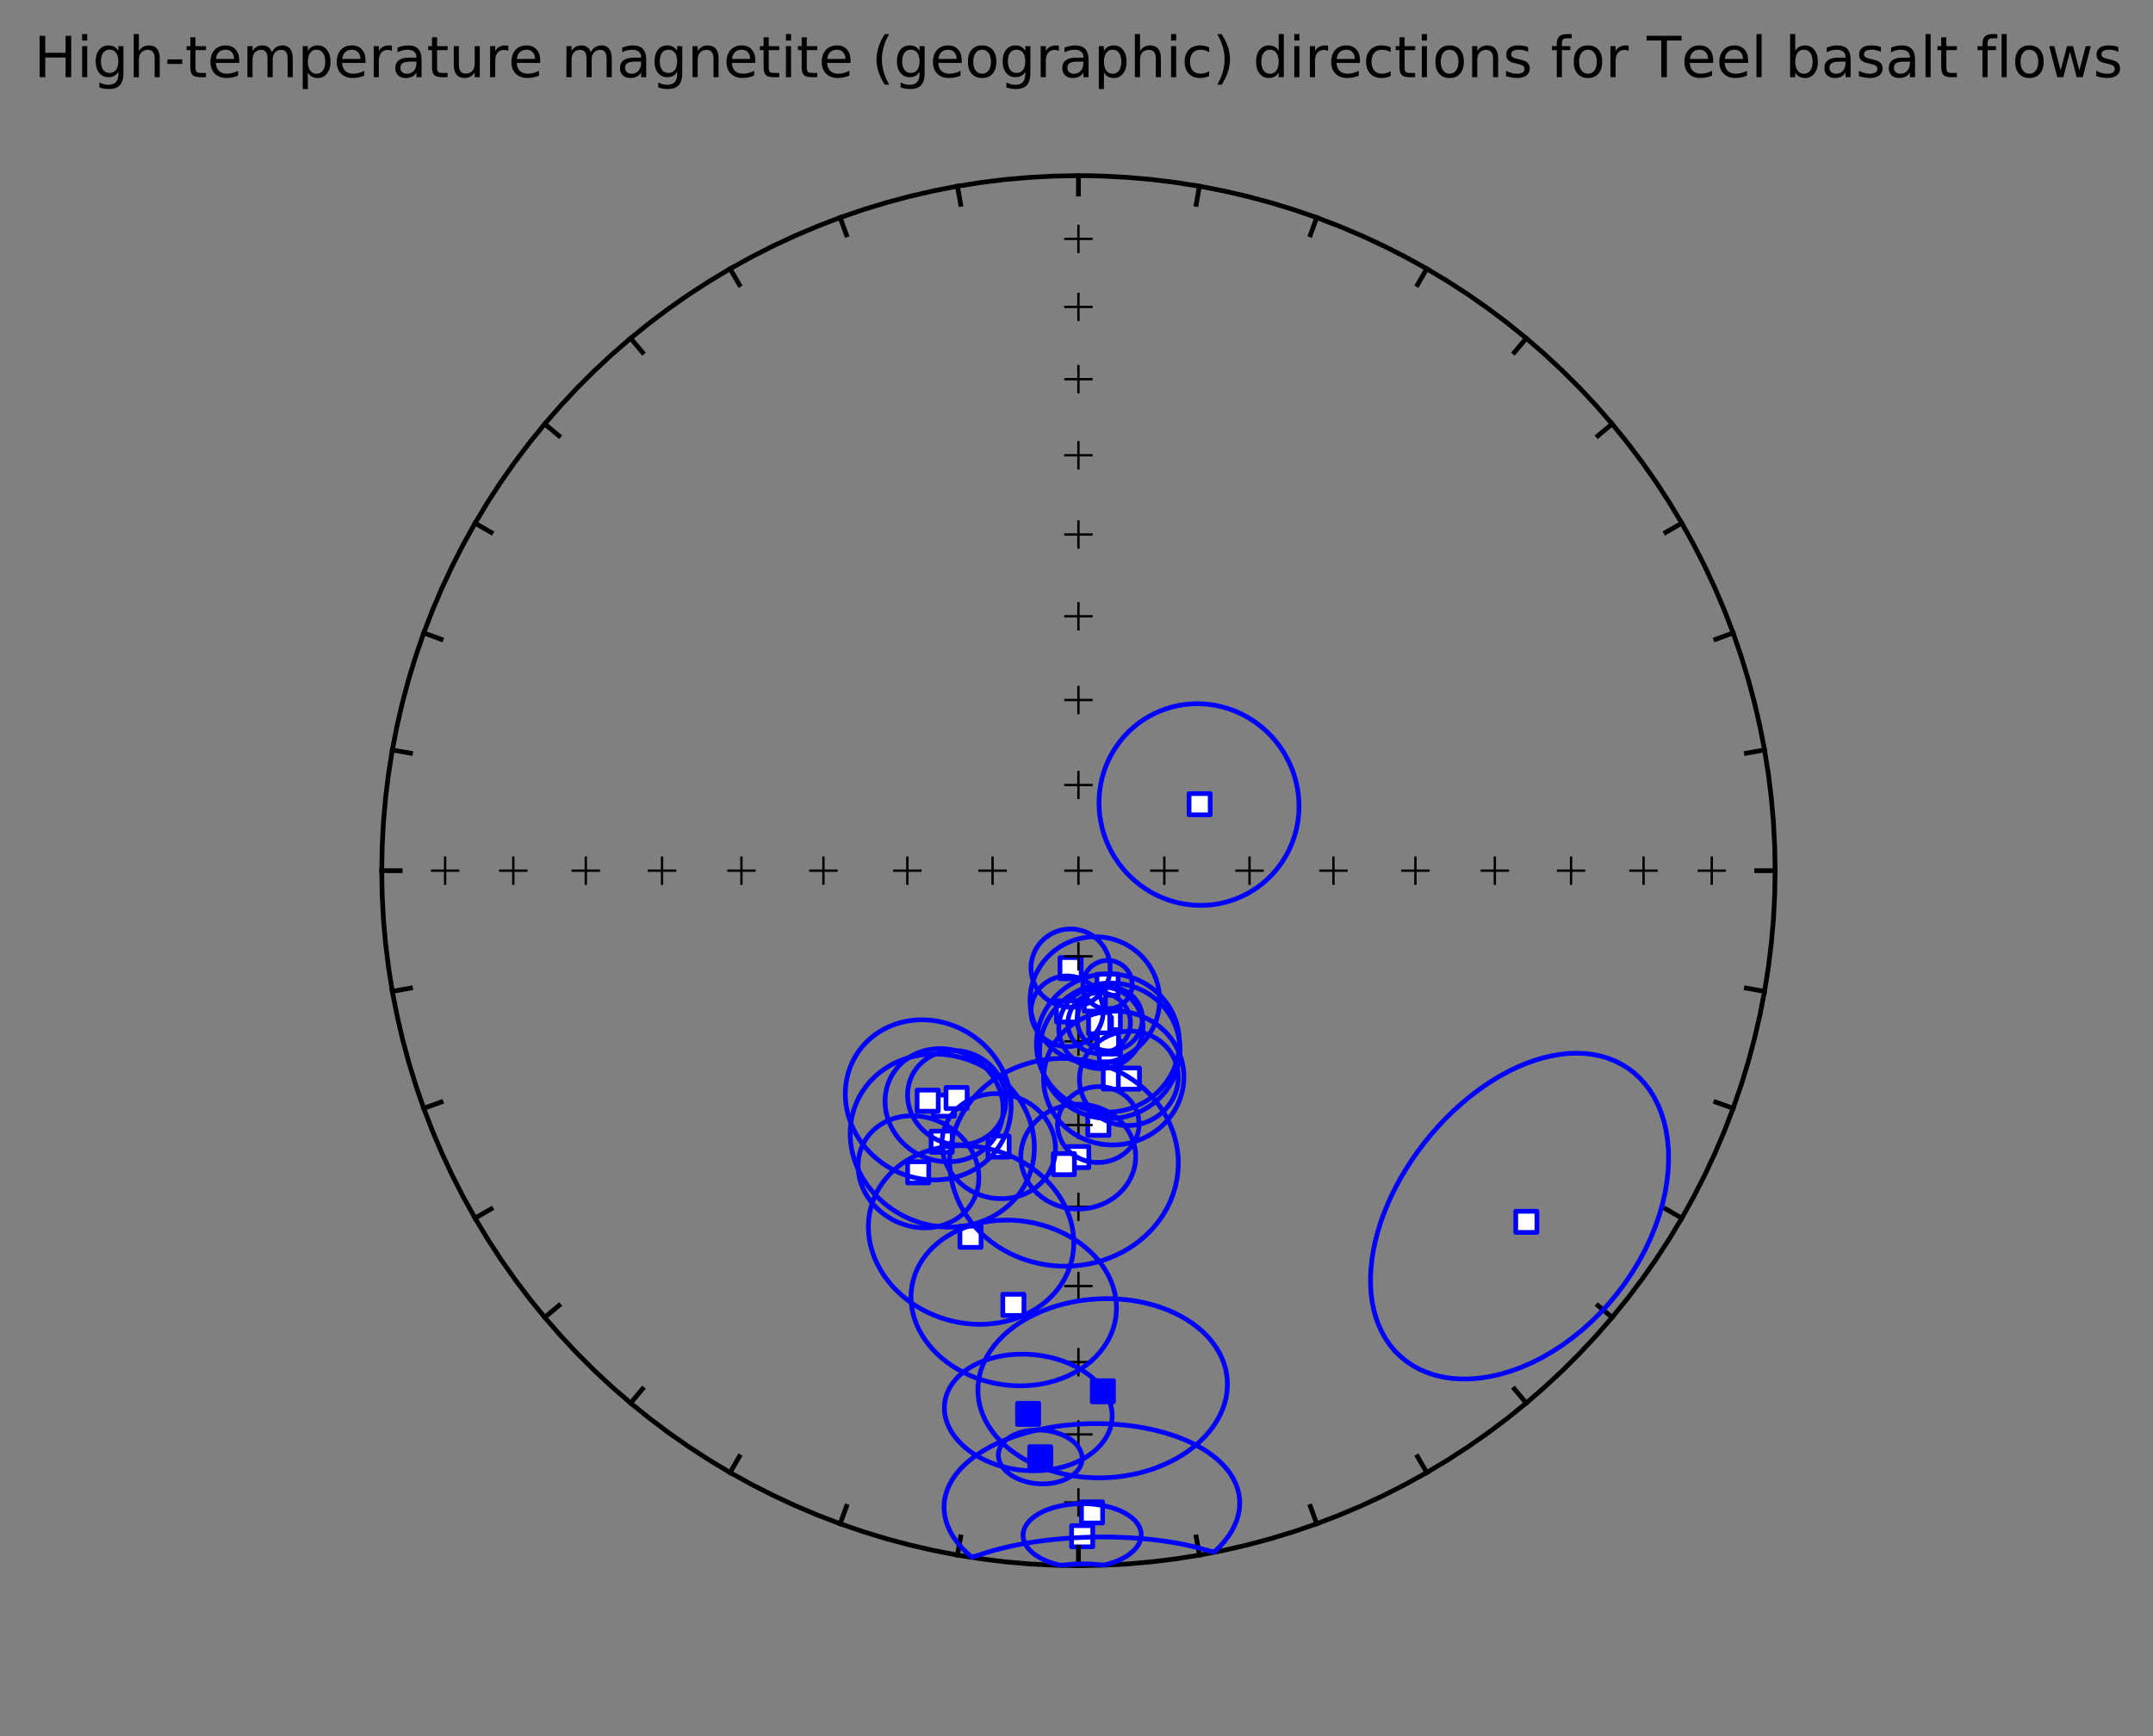 <?xml version="1.0" encoding="utf-8" standalone="no"?>
<!DOCTYPE svg PUBLIC "-//W3C//DTD SVG 1.1//EN"
  "http://www.w3.org/Graphics/SVG/1.1/DTD/svg11.dtd">
<!-- Created with matplotlib (http://matplotlib.org/) -->
<svg height="367pt" version="1.1" viewBox="0 0 455 367" width="455pt" xmlns="http://www.w3.org/2000/svg" xmlns:xlink="http://www.w3.org/1999/xlink">
 <rect x="0" y="0" width="455" height="367" fill="#808080" stroke="none"/>
 <defs>
  <style type="text/css">
*{stroke-linecap:butt;stroke-linejoin:round;stroke-miterlimit:100000;}
  </style>
 </defs>
 <g id="figure_1">
  <g id="patch_1">
   <path d="M 0 367.596 
L 455.818 367.596 
L 455.818 0 
L 0 0 
L 0 367.596 
z
" style="fill:none;"/>
  </g>
  <g id="axes_1">
   <g id="PathCollection_1">
    <defs>
     <path d="M -2.236 2.236 
L 2.236 2.236 
L 2.236 -2.236 
L -2.236 -2.236 
z
" id="mdbf40d648e" style="stroke:#0000ff;"/>
    </defs>
    <g clip-path="url(#p30bc6279e5)">
     <use style="fill:#ffffff;stroke:#0000ff;" x="253.522" xlink:href="#mdbf40d648e" y="169.969"/>
    </g>
   </g>
   <g id="PathCollection_2">
    <g clip-path="url(#p30bc6279e5)">
     <use style="fill:#ffffff;stroke:#0000ff;" x="234.537" xlink:href="#mdbf40d648e" y="215.406"/>
    </g>
   </g>
   <g id="PathCollection_3">
    <g clip-path="url(#p30bc6279e5)">
     <use style="fill:#ffffff;stroke:#0000ff;" x="235.389" xlink:href="#mdbf40d648e" y="227.947"/>
    </g>
   </g>
   <g id="PathCollection_4">
    <g clip-path="url(#p30bc6279e5)">
     <use style="fill:#ffffff;stroke:#0000ff;" x="226.244" xlink:href="#mdbf40d648e" y="204.619"/>
    </g>
   </g>
   <g id="PathCollection_5">
    <g clip-path="url(#p30bc6279e5)">
     <use style="fill:#ffffff;stroke:#0000ff;" x="234.065" xlink:href="#mdbf40d648e" y="208.131"/>
    </g>
   </g>
   <g id="PathCollection_6">
    <g clip-path="url(#p30bc6279e5)">
     <use style="fill:#ffffff;stroke:#0000ff;" x="227.871" xlink:href="#mdbf40d648e" y="244.551"/>
    </g>
   </g>
   <g id="PathCollection_7">
    <g clip-path="url(#p30bc6279e5)">
     <use style="fill:#ffffff;stroke:#0000ff;" x="225.509" xlink:href="#mdbf40d648e" y="213.76"/>
    </g>
   </g>
   <g id="PathCollection_8">
    <g clip-path="url(#p30bc6279e5)">
     <use style="fill:#ffffff;stroke:#0000ff;" x="231.38" xlink:href="#mdbf40d648e" y="211.464"/>
    </g>
   </g>
   <g id="PathCollection_9">
    <g clip-path="url(#p30bc6279e5)">
     <use style="fill:#ffffff;stroke:#0000ff;" x="234.556" xlink:href="#mdbf40d648e" y="222.186"/>
    </g>
   </g>
   <g id="PathCollection_10">
    <g clip-path="url(#p30bc6279e5)">
     <use style="fill:#ffffff;stroke:#0000ff;" x="211.034" xlink:href="#mdbf40d648e" y="242.335"/>
    </g>
   </g>
   <g id="PathCollection_11">
    <g clip-path="url(#p30bc6279e5)">
     <use style="fill:#ffffff;stroke:#0000ff;" x="232.657" xlink:href="#mdbf40d648e" y="217.227"/>
    </g>
   </g>
   <g id="PathCollection_12">
    <g clip-path="url(#p30bc6279e5)">
     <use style="fill:#ffffff;stroke:#0000ff;" x="232.118" xlink:href="#mdbf40d648e" y="237.721"/>
    </g>
   </g>
   <g id="PathCollection_13">
    <g clip-path="url(#p30bc6279e5)">
     <use style="fill:#ffffff;stroke:#0000ff;" x="205.096" xlink:href="#mdbf40d648e" y="261.394"/>
    </g>
   </g>
   <g id="PathCollection_14">
    <g clip-path="url(#p30bc6279e5)">
     <use style="fill:#ffffff;stroke:#0000ff;" x="214.161" xlink:href="#mdbf40d648e" y="275.794"/>
    </g>
   </g>
   <g id="PathCollection_15">
    <defs>
     <path d="M -2.236 2.236 
L 2.236 2.236 
L 2.236 -2.236 
L -2.236 -2.236 
z
" id="m713f835772" style="stroke:#0000ff;"/>
    </defs>
    <g clip-path="url(#p30bc6279e5)">
     <use style="fill:#0000ff;stroke:#0000ff;" x="233.072" xlink:href="#m713f835772" y="294.054"/>
    </g>
   </g>
   <g id="PathCollection_16">
    <g clip-path="url(#p30bc6279e5)">
     <use style="fill:#0000ff;stroke:#0000ff;" x="217.272" xlink:href="#m713f835772" y="298.825"/>
    </g>
   </g>
   <g id="PathCollection_17">
    <g clip-path="url(#p30bc6279e5)">
     <use style="fill:#ffffff;stroke:#0000ff;" x="199.465" xlink:href="#mdbf40d648e" y="233.679"/>
    </g>
   </g>
   <g id="PathCollection_18">
    <g clip-path="url(#p30bc6279e5)">
     <use style="fill:#ffffff;stroke:#0000ff;" x="202.156" xlink:href="#mdbf40d648e" y="232.068"/>
    </g>
   </g>
   <g id="PathCollection_19">
    <g clip-path="url(#p30bc6279e5)">
     <use style="fill:#ffffff;stroke:#0000ff;" x="194.038" xlink:href="#mdbf40d648e" y="247.782"/>
    </g>
   </g>
   <g id="PathCollection_20">
    <g clip-path="url(#p30bc6279e5)">
     <use style="fill:#ffffff;stroke:#0000ff;" x="196.049" xlink:href="#mdbf40d648e" y="232.634"/>
    </g>
   </g>
   <g id="PathCollection_21">
    <g clip-path="url(#p30bc6279e5)">
     <use style="fill:#0000ff;stroke:#0000ff;" x="219.835" xlink:href="#m713f835772" y="308.003"/>
    </g>
   </g>
   <g id="PathCollection_22">
    <g clip-path="url(#p30bc6279e5)">
     <use style="fill:#ffffff;stroke:#0000ff;" x="199.004" xlink:href="#mdbf40d648e" y="241.311"/>
    </g>
   </g>
   <g id="PathCollection_23">
    <g clip-path="url(#p30bc6279e5)">
     <use style="fill:#ffffff;stroke:#0000ff;" x="224.83" xlink:href="#mdbf40d648e" y="246.041"/>
    </g>
   </g>
   <g id="PathCollection_24">
    <g clip-path="url(#p30bc6279e5)">
     <use style="fill:#ffffff;stroke:#0000ff;" x="232.289" xlink:href="#mdbf40d648e" y="216.25"/>
    </g>
   </g>
   <g id="PathCollection_25">
    <g clip-path="url(#p30bc6279e5)">
     <use style="fill:#ffffff;stroke:#0000ff;" x="234.154" xlink:href="#mdbf40d648e" y="220.539"/>
    </g>
   </g>
   <g id="PathCollection_26">
    <g clip-path="url(#p30bc6279e5)">
     <use style="fill:#ffffff;stroke:#0000ff;" x="238.577" xlink:href="#mdbf40d648e" y="227.968"/>
    </g>
   </g>
   <g id="PathCollection_27">
    <g clip-path="url(#p30bc6279e5)">
     <use style="fill:#ffffff;stroke:#0000ff;" x="228.696" xlink:href="#mdbf40d648e" y="324.687"/>
    </g>
   </g>
   <g id="PathCollection_28">
    <g clip-path="url(#p30bc6279e5)">
     <use style="fill:#ffffff;stroke:#0000ff;" x="230.788" xlink:href="#mdbf40d648e" y="319.65"/>
    </g>
   </g>
   <g id="PathCollection_29">
    <g clip-path="url(#p30bc6279e5)">
     <use style="fill:#ffffff;stroke:#0000ff;" x="322.563" xlink:href="#mdbf40d648e" y="258.244"/>
    </g>
   </g>
   <g id="line2d_1">
    <path clip-path="url(#p30bc6279e5)" d="M 227.909 37.126 
L 230.479 37.148 
L 233.047 37.215 
L 238.18 37.484 
L 243.299 37.93 
L 248.4 38.555 
L 253.476 39.357 
L 258.521 40.336 
L 263.528 41.489 
L 268.492 42.816 
L 273.407 44.315 
L 278.266 45.984 
L 283.064 47.822 
L 287.795 49.825 
L 292.453 51.992 
L 297.032 54.32 
L 301.526 56.806 
L 305.932 59.446 
L 310.242 62.239 
L 314.451 65.18 
L 318.556 68.265 
L 322.55 71.492 
L 326.428 74.856 
L 330.187 78.353 
L 333.821 81.978 
L 337.326 85.728 
L 340.697 89.597 
L 343.932 93.582 
L 347.024 97.677 
L 349.972 101.877 
L 352.771 106.177 
L 355.418 110.572 
L 357.91 115.056 
L 360.243 119.625 
L 362.415 124.272 
L 364.423 128.991 
L 366.264 133.778 
L 367.938 138.626 
L 369.44 143.529 
L 370.77 148.482 
L 371.926 153.477 
L 372.907 158.511 
L 373.711 163.575 
L 374.337 168.664 
L 374.785 173.771 
L 375.054 178.892 
L 375.144 184.018 
L 375.054 189.145 
L 374.785 194.265 
L 374.337 199.373 
L 373.711 204.462 
L 372.907 209.526 
L 371.926 214.559 
L 370.77 219.555 
L 369.44 224.507 
L 367.938 229.41 
L 366.264 234.258 
L 364.423 239.045 
L 362.415 243.765 
L 360.243 248.412 
L 357.91 252.98 
L 355.418 257.464 
L 352.771 261.859 
L 349.972 266.159 
L 347.024 270.359 
L 343.932 274.454 
L 340.697 278.439 
L 337.326 282.308 
L 333.821 286.058 
L 330.187 289.684 
L 326.428 293.18 
L 322.55 296.544 
L 318.556 299.771 
L 314.451 302.857 
L 310.242 305.797 
L 305.932 308.59 
L 301.526 311.231 
L 297.032 313.716 
L 292.453 316.044 
L 287.795 318.211 
L 283.064 320.214 
L 278.266 322.052 
L 273.407 323.721 
L 268.492 325.22 
L 263.528 326.547 
L 258.521 327.701 
L 253.476 328.679 
L 248.4 329.481 
L 243.299 330.106 
L 238.18 330.553 
L 233.047 330.821 
L 227.909 330.911 
L 222.771 330.821 
L 217.638 330.553 
L 212.519 330.106 
L 207.418 329.481 
L 202.342 328.679 
L 197.297 327.701 
L 192.29 326.547 
L 187.326 325.22 
L 182.411 323.721 
L 177.552 322.052 
L 172.754 320.214 
L 168.023 318.211 
L 163.366 316.044 
L 158.787 313.716 
L 154.292 311.231 
L 149.887 308.59 
L 145.576 305.797 
L 141.367 302.857 
L 137.262 299.771 
L 133.268 296.544 
L 129.39 293.18 
L 125.631 289.684 
L 121.997 286.058 
L 118.492 282.308 
L 115.121 278.439 
L 111.886 274.454 
L 108.794 270.359 
L 105.846 266.159 
L 103.047 261.859 
L 100.4 257.464 
L 97.908 252.98 
L 95.575 248.412 
L 93.403 243.765 
L 91.395 239.045 
L 89.554 234.258 
L 87.88 229.41 
L 86.378 224.507 
L 85.048 219.555 
L 83.892 214.559 
L 82.911 209.526 
L 82.107 204.462 
L 81.481 199.373 
L 81.033 194.265 
L 80.764 189.145 
L 80.674 184.018 
L 80.764 178.892 
L 81.033 173.771 
L 81.481 168.664 
L 82.107 163.575 
L 82.911 158.511 
L 83.892 153.477 
L 85.048 148.482 
L 86.378 143.529 
L 87.88 138.626 
L 89.554 133.778 
L 91.395 128.991 
L 93.403 124.272 
L 95.575 119.625 
L 97.908 115.056 
L 100.4 110.572 
L 103.047 106.177 
L 105.846 101.877 
L 108.794 97.677 
L 111.886 93.582 
L 115.121 89.597 
L 118.492 85.728 
L 121.997 81.978 
L 125.631 78.353 
L 129.39 74.856 
L 133.268 71.492 
L 137.262 68.265 
L 141.367 65.18 
L 145.576 62.239 
L 149.887 59.446 
L 154.292 56.806 
L 158.787 54.32 
L 163.366 51.992 
L 168.023 49.825 
L 172.754 47.822 
L 177.552 45.984 
L 182.411 44.315 
L 187.326 42.816 
L 192.29 41.489 
L 197.297 40.336 
L 202.342 39.357 
L 207.418 38.555 
L 212.519 37.93 
L 217.638 37.484 
L 222.771 37.215 
L 227.909 37.126 
L 227.909 37.126 
" style="fill:none;stroke:#000000;stroke-linecap:square;"/>
   </g>
   <g id="line2d_2">
    <defs>
     <path d="M -3 0 
L 3 0 
M 0 3 
L 0 -3 
" id="me7f5a2b576" style="stroke:#000000;stroke-width:0.5;"/>
    </defs>
    <g clip-path="url(#p30bc6279e5)">
     <use style="stroke:#000000;stroke-width:0.5;" x="227.909" xlink:href="#me7f5a2b576" y="50.487"/>
     <use style="stroke:#000000;stroke-width:0.5;" x="227.909" xlink:href="#me7f5a2b576" y="64.865"/>
     <use style="stroke:#000000;stroke-width:0.5;" x="227.909" xlink:href="#me7f5a2b576" y="80.149"/>
     <use style="stroke:#000000;stroke-width:0.5;" x="227.909" xlink:href="#me7f5a2b576" y="96.225"/>
     <use style="stroke:#000000;stroke-width:0.5;" x="227.909" xlink:href="#me7f5a2b576" y="112.968"/>
     <use style="stroke:#000000;stroke-width:0.5;" x="227.909" xlink:href="#me7f5a2b576" y="130.252"/>
     <use style="stroke:#000000;stroke-width:0.5;" x="227.909" xlink:href="#me7f5a2b576" y="147.945"/>
     <use style="stroke:#000000;stroke-width:0.5;" x="227.909" xlink:href="#me7f5a2b576" y="165.913"/>
     <use style="stroke:#000000;stroke-width:0.5;" x="227.909" xlink:href="#me7f5a2b576" y="184.018"/>
    </g>
   </g>
   <g id="line2d_3">
    <g clip-path="url(#p30bc6279e5)">
     <use style="stroke:#000000;stroke-width:0.5;" x="361.751" xlink:href="#me7f5a2b576" y="184.018"/>
     <use style="stroke:#000000;stroke-width:0.5;" x="347.34" xlink:href="#me7f5a2b576" y="184.018"/>
     <use style="stroke:#000000;stroke-width:0.5;" x="332.02" xlink:href="#me7f5a2b576" y="184.018"/>
     <use style="stroke:#000000;stroke-width:0.5;" x="315.907" xlink:href="#me7f5a2b576" y="184.018"/>
     <use style="stroke:#000000;stroke-width:0.5;" x="299.125" xlink:href="#me7f5a2b576" y="184.018"/>
     <use style="stroke:#000000;stroke-width:0.5;" x="281.801" xlink:href="#me7f5a2b576" y="184.018"/>
     <use style="stroke:#000000;stroke-width:0.5;" x="264.066" xlink:href="#me7f5a2b576" y="184.018"/>
     <use style="stroke:#000000;stroke-width:0.5;" x="246.057" xlink:href="#me7f5a2b576" y="184.018"/>
    </g>
   </g>
   <g id="line2d_4">
    <g clip-path="url(#p30bc6279e5)">
     <use style="stroke:#000000;stroke-width:0.5;" x="227.909" xlink:href="#me7f5a2b576" y="317.549"/>
     <use style="stroke:#000000;stroke-width:0.5;" x="227.909" xlink:href="#me7f5a2b576" y="303.171"/>
     <use style="stroke:#000000;stroke-width:0.5;" x="227.909" xlink:href="#me7f5a2b576" y="287.887"/>
     <use style="stroke:#000000;stroke-width:0.5;" x="227.909" xlink:href="#me7f5a2b576" y="271.812"/>
     <use style="stroke:#000000;stroke-width:0.5;" x="227.909" xlink:href="#me7f5a2b576" y="255.068"/>
     <use style="stroke:#000000;stroke-width:0.5;" x="227.909" xlink:href="#me7f5a2b576" y="237.784"/>
     <use style="stroke:#000000;stroke-width:0.5;" x="227.909" xlink:href="#me7f5a2b576" y="220.091"/>
     <use style="stroke:#000000;stroke-width:0.5;" x="227.909" xlink:href="#me7f5a2b576" y="202.124"/>
    </g>
   </g>
   <g id="line2d_5">
    <g clip-path="url(#p30bc6279e5)">
     <use style="stroke:#000000;stroke-width:0.5;" x="94.067" xlink:href="#me7f5a2b576" y="184.018"/>
     <use style="stroke:#000000;stroke-width:0.5;" x="108.478" xlink:href="#me7f5a2b576" y="184.018"/>
     <use style="stroke:#000000;stroke-width:0.5;" x="123.798" xlink:href="#me7f5a2b576" y="184.018"/>
     <use style="stroke:#000000;stroke-width:0.5;" x="139.911" xlink:href="#me7f5a2b576" y="184.018"/>
     <use style="stroke:#000000;stroke-width:0.5;" x="156.693" xlink:href="#me7f5a2b576" y="184.018"/>
     <use style="stroke:#000000;stroke-width:0.5;" x="174.017" xlink:href="#me7f5a2b576" y="184.018"/>
     <use style="stroke:#000000;stroke-width:0.5;" x="191.752" xlink:href="#me7f5a2b576" y="184.018"/>
     <use style="stroke:#000000;stroke-width:0.5;" x="209.761" xlink:href="#me7f5a2b576" y="184.018"/>
    </g>
   </g>
   <g id="line2d_6">
    <path clip-path="url(#p30bc6279e5)" d="M 227.909 37.126 
L 227.909 38.413 
L 227.909 39.712 
L 227.909 41.021 
" style="fill:none;stroke:#000000;stroke-linecap:square;"/>
   </g>
   <g id="line2d_7">
    <path clip-path="url(#p30bc6279e5)" d="M 253.476 39.357 
L 253.252 40.625 
L 253.026 41.904 
L 252.798 43.194 
" style="fill:none;stroke:#000000;stroke-linecap:square;"/>
   </g>
   <g id="line2d_8">
    <path clip-path="url(#p30bc6279e5)" d="M 278.266 45.984 
L 277.825 47.194 
L 277.38 48.414 
L 276.931 49.645 
" style="fill:none;stroke:#000000;stroke-linecap:square;"/>
   </g>
   <g id="line2d_9">
    <path clip-path="url(#p30bc6279e5)" d="M 301.526 56.806 
L 300.881 57.921 
L 300.23 59.045 
L 299.574 60.179 
" style="fill:none;stroke:#000000;stroke-linecap:square;"/>
   </g>
   <g id="line2d_10">
    <path clip-path="url(#p30bc6279e5)" d="M 322.55 71.492 
L 321.72 72.478 
L 320.884 73.473 
L 320.04 74.476 
" style="fill:none;stroke:#000000;stroke-linecap:square;"/>
   </g>
   <g id="line2d_11">
    <path clip-path="url(#p30bc6279e5)" d="M 340.697 89.597 
L 339.709 90.425 
L 338.712 91.26 
L 337.706 92.101 
" style="fill:none;stroke:#000000;stroke-linecap:square;"/>
   </g>
   <g id="line2d_12">
    <path clip-path="url(#p30bc6279e5)" d="M 355.418 110.572 
L 354.301 111.216 
L 353.173 111.865 
L 352.037 112.52 
" style="fill:none;stroke:#000000;stroke-linecap:square;"/>
   </g>
   <g id="line2d_13">
    <path clip-path="url(#p30bc6279e5)" d="M 366.264 133.778 
L 365.052 134.218 
L 363.829 134.662 
L 362.595 135.11 
" style="fill:none;stroke:#000000;stroke-linecap:square;"/>
   </g>
   <g id="line2d_14">
    <path clip-path="url(#p30bc6279e5)" d="M 372.907 158.511 
L 371.636 158.734 
L 370.354 158.96 
L 369.062 159.187 
" style="fill:none;stroke:#000000;stroke-linecap:square;"/>
   </g>
   <g id="line2d_15">
    <path clip-path="url(#p30bc6279e5)" d="M 375.144 184.018 
L 373.853 184.018 
L 372.552 184.018 
L 371.239 184.018 
" style="fill:none;stroke:#000000;stroke-linecap:square;"/>
   </g>
   <g id="line2d_16">
    <path clip-path="url(#p30bc6279e5)" d="M 372.907 209.526 
L 371.636 209.302 
L 370.354 209.077 
L 369.062 208.849 
" style="fill:none;stroke:#000000;stroke-linecap:square;"/>
   </g>
   <g id="line2d_17">
    <path clip-path="url(#p30bc6279e5)" d="M 366.264 234.258 
L 365.052 233.818 
L 363.829 233.374 
L 362.595 232.926 
" style="fill:none;stroke:#000000;stroke-linecap:square;"/>
   </g>
   <g id="line2d_18">
    <path clip-path="url(#p30bc6279e5)" d="M 355.418 257.464 
L 354.301 256.821 
L 353.173 256.171 
L 352.037 255.517 
" style="fill:none;stroke:#000000;stroke-linecap:square;"/>
   </g>
   <g id="line2d_19">
    <path clip-path="url(#p30bc6279e5)" d="M 340.697 278.439 
L 339.709 277.611 
L 338.712 276.777 
L 337.706 275.935 
" style="fill:none;stroke:#000000;stroke-linecap:square;"/>
   </g>
   <g id="line2d_20">
    <path clip-path="url(#p30bc6279e5)" d="M 322.55 296.544 
L 321.72 295.558 
L 320.884 294.563 
L 320.04 293.56 
" style="fill:none;stroke:#000000;stroke-linecap:square;"/>
   </g>
   <g id="line2d_21">
    <path clip-path="url(#p30bc6279e5)" d="M 301.526 311.231 
L 300.881 310.116 
L 300.23 308.991 
L 299.574 307.857 
" style="fill:none;stroke:#000000;stroke-linecap:square;"/>
   </g>
   <g id="line2d_22">
    <path clip-path="url(#p30bc6279e5)" d="M 278.266 322.052 
L 277.825 320.842 
L 277.38 319.622 
L 276.931 318.391 
" style="fill:none;stroke:#000000;stroke-linecap:square;"/>
   </g>
   <g id="line2d_23">
    <path clip-path="url(#p30bc6279e5)" d="M 253.476 328.679 
L 253.252 327.411 
L 253.026 326.132 
L 252.798 324.843 
" style="fill:none;stroke:#000000;stroke-linecap:square;"/>
   </g>
   <g id="line2d_24">
    <path clip-path="url(#p30bc6279e5)" d="M 227.909 330.911 
L 227.909 329.623 
L 227.909 328.325 
L 227.909 327.015 
" style="fill:none;stroke:#000000;stroke-linecap:square;"/>
   </g>
   <g id="line2d_25">
    <path clip-path="url(#p30bc6279e5)" d="M 202.342 328.679 
L 202.566 327.411 
L 202.792 326.132 
L 203.02 324.843 
" style="fill:none;stroke:#000000;stroke-linecap:square;"/>
   </g>
   <g id="line2d_26">
    <path clip-path="url(#p30bc6279e5)" d="M 177.552 322.052 
L 177.993 320.842 
L 178.438 319.622 
L 178.887 318.391 
" style="fill:none;stroke:#000000;stroke-linecap:square;"/>
   </g>
   <g id="line2d_27">
    <path clip-path="url(#p30bc6279e5)" d="M 154.292 311.231 
L 154.937 310.116 
L 155.588 308.991 
L 156.244 307.857 
" style="fill:none;stroke:#000000;stroke-linecap:square;"/>
   </g>
   <g id="line2d_28">
    <path clip-path="url(#p30bc6279e5)" d="M 133.268 296.544 
L 134.098 295.558 
L 134.935 294.563 
L 135.778 293.56 
" style="fill:none;stroke:#000000;stroke-linecap:square;"/>
   </g>
   <g id="line2d_29">
    <path clip-path="url(#p30bc6279e5)" d="M 115.121 278.439 
L 116.109 277.611 
L 117.106 276.777 
L 118.112 275.935 
" style="fill:none;stroke:#000000;stroke-linecap:square;"/>
   </g>
   <g id="line2d_30">
    <path clip-path="url(#p30bc6279e5)" d="M 100.4 257.464 
L 101.518 256.821 
L 102.645 256.171 
L 103.782 255.517 
" style="fill:none;stroke:#000000;stroke-linecap:square;"/>
   </g>
   <g id="line2d_31">
    <path clip-path="url(#p30bc6279e5)" d="M 89.554 234.258 
L 90.766 233.818 
L 91.989 233.374 
L 93.223 232.926 
" style="fill:none;stroke:#000000;stroke-linecap:square;"/>
   </g>
   <g id="line2d_32">
    <path clip-path="url(#p30bc6279e5)" d="M 82.911 209.526 
L 84.182 209.302 
L 85.464 209.077 
L 86.756 208.849 
" style="fill:none;stroke:#000000;stroke-linecap:square;"/>
   </g>
   <g id="line2d_33">
    <path clip-path="url(#p30bc6279e5)" d="M 80.674 184.018 
L 81.965 184.018 
L 83.266 184.018 
L 84.579 184.018 
" style="fill:none;stroke:#000000;stroke-linecap:square;"/>
   </g>
   <g id="line2d_34">
    <path clip-path="url(#p30bc6279e5)" d="M 82.911 158.511 
L 84.182 158.734 
L 85.464 158.96 
L 86.756 159.187 
" style="fill:none;stroke:#000000;stroke-linecap:square;"/>
   </g>
   <g id="line2d_35">
    <path clip-path="url(#p30bc6279e5)" d="M 89.554 133.778 
L 90.766 134.218 
L 91.989 134.662 
L 93.223 135.11 
" style="fill:none;stroke:#000000;stroke-linecap:square;"/>
   </g>
   <g id="line2d_36">
    <path clip-path="url(#p30bc6279e5)" d="M 100.4 110.572 
L 101.518 111.216 
L 102.645 111.865 
L 103.782 112.52 
" style="fill:none;stroke:#000000;stroke-linecap:square;"/>
   </g>
   <g id="line2d_37">
    <path clip-path="url(#p30bc6279e5)" d="M 115.121 89.597 
L 116.109 90.425 
L 117.106 91.26 
L 118.112 92.101 
" style="fill:none;stroke:#000000;stroke-linecap:square;"/>
   </g>
   <g id="line2d_38">
    <path clip-path="url(#p30bc6279e5)" d="M 133.268 71.492 
L 134.098 72.478 
L 134.935 73.473 
L 135.778 74.476 
" style="fill:none;stroke:#000000;stroke-linecap:square;"/>
   </g>
   <g id="line2d_39">
    <path clip-path="url(#p30bc6279e5)" d="M 154.292 56.806 
L 154.937 57.921 
L 155.588 59.045 
L 156.244 60.179 
" style="fill:none;stroke:#000000;stroke-linecap:square;"/>
   </g>
   <g id="line2d_40">
    <path clip-path="url(#p30bc6279e5)" d="M 177.552 45.984 
L 177.993 47.194 
L 178.438 48.414 
L 178.887 49.645 
" style="fill:none;stroke:#000000;stroke-linecap:square;"/>
   </g>
   <g id="line2d_41">
    <path clip-path="url(#p30bc6279e5)" d="M 202.342 39.357 
L 202.566 40.625 
L 202.792 41.904 
L 203.02 43.194 
" style="fill:none;stroke:#000000;stroke-linecap:square;"/>
   </g>
   <g id="line2d_42">
    <path clip-path="url(#p30bc6279e5)" d="M 263.454 188.949 
L 264.602 188.294 
L 265.706 187.566 
L 266.762 186.768 
L 267.766 185.903 
L 268.713 184.974 
L 269.601 183.985 
L 270.425 182.939 
L 271.181 181.841 
L 271.867 180.695 
L 272.479 179.505 
L 273.015 178.277 
L 273.472 177.014 
L 273.849 175.722 
L 274.144 174.407 
L 274.354 173.073 
L 274.481 171.726 
L 274.522 170.372 
L 274.477 169.016 
L 274.347 167.663 
L 274.132 166.32 
L 273.833 164.991 
L 273.451 163.683 
L 272.987 162.4 
L 272.443 161.148 
L 271.822 159.932 
L 271.125 158.757 
L 270.357 157.629 
L 269.52 156.55 
L 268.618 155.527 
L 267.654 154.563 
L 266.632 153.662 
L 265.557 152.828 
L 264.433 152.064 
L 263.265 151.373 
L 262.057 150.758 
L 260.816 150.221 
L 259.545 149.764 
L 258.249 149.39 
L 256.936 149.098 
L 255.609 148.891 
L 254.274 148.77 
L 252.936 148.733 
L 251.602 148.782 
L 250.276 148.915 
L 248.963 149.133 
L 247.669 149.434 
L 246.399 149.816 
L 245.158 150.278 
L 243.95 150.818 
L 242.781 151.433 
L 241.655 152.121 
L 240.576 152.879 
L 239.548 153.704 
L 238.576 154.592 
L 237.662 155.54 
L 236.811 156.544 
L 236.025 157.599 
L 235.307 158.703 
L 234.66 159.849 
L 234.087 161.034 
L 233.588 162.253 
L 233.167 163.502 
L 232.824 164.775 
L 232.561 166.067 
L 232.378 167.375 
L 232.277 168.691 
L 232.256 170.013 
L 232.317 171.334 
L 232.459 172.649 
L 232.681 173.954 
L 232.983 175.244 
L 233.363 176.514 
L 233.819 177.758 
L 234.351 178.973 
L 234.955 180.153 
L 235.63 181.295 
L 236.374 182.394 
L 237.182 183.445 
L 238.053 184.445 
L 238.983 185.39 
L 239.969 186.277 
L 241.006 187.101 
L 242.091 187.86 
L 243.22 188.551 
L 244.389 189.171 
L 245.594 189.717 
L 246.829 190.188 
L 248.09 190.581 
L 249.372 190.896 
L 250.671 191.129 
L 251.981 191.281 
L 253.298 191.35 
L 254.616 191.337 
L 255.93 191.24 
L 257.236 191.061 
L 258.528 190.799 
L 259.8 190.456 
L 261.049 190.032 
L 262.269 189.529 
L 263.454 188.949 
" style="fill:none;stroke:#0000ff;stroke-linecap:square;"/>
   </g>
   <g id="line2d_43">
    <path clip-path="url(#p30bc6279e5)" d="M 227.773 216.775 
L 227.871 217.185 
L 227.996 217.589 
L 228.146 217.985 
L 228.322 218.37 
L 228.523 218.743 
L 228.747 219.103 
L 228.995 219.449 
L 229.264 219.779 
L 229.554 220.091 
L 229.865 220.385 
L 230.194 220.659 
L 230.54 220.912 
L 230.902 221.143 
L 231.279 221.352 
L 231.668 221.536 
L 232.069 221.697 
L 232.48 221.832 
L 232.9 221.942 
L 233.326 222.025 
L 233.756 222.082 
L 234.19 222.113 
L 234.625 222.116 
L 235.06 222.093 
L 235.493 222.043 
L 235.922 221.967 
L 236.346 221.864 
L 236.762 221.735 
L 237.169 221.582 
L 237.566 221.403 
L 237.951 221.201 
L 238.322 220.975 
L 238.678 220.727 
L 239.017 220.458 
L 239.338 220.169 
L 239.641 219.861 
L 239.922 219.535 
L 240.183 219.193 
L 240.421 218.835 
L 240.635 218.464 
L 240.825 218.081 
L 240.99 217.687 
L 241.13 217.285 
L 241.243 216.875 
L 241.33 216.459 
L 241.389 216.039 
L 241.422 215.616 
L 241.427 215.193 
L 241.405 214.771 
L 241.356 214.351 
L 241.28 213.936 
L 241.177 213.526 
L 241.048 213.124 
L 240.894 212.731 
L 240.714 212.349 
L 240.511 211.978 
L 240.283 211.621 
L 240.034 211.28 
L 239.762 210.954 
L 239.471 210.646 
L 239.16 210.356 
L 238.831 210.087 
L 238.485 209.838 
L 238.124 209.611 
L 237.748 209.406 
L 237.361 209.226 
L 236.962 209.069 
L 236.554 208.937 
L 236.138 208.83 
L 235.715 208.749 
L 235.289 208.694 
L 234.859 208.665 
L 234.428 208.663 
L 233.998 208.686 
L 233.569 208.736 
L 233.145 208.812 
L 232.725 208.914 
L 232.313 209.04 
L 231.91 209.192 
L 231.516 209.368 
L 231.135 209.567 
L 230.767 209.789 
L 230.413 210.034 
L 230.076 210.299 
L 229.755 210.584 
L 229.454 210.887 
L 229.172 211.209 
L 228.912 211.547 
L 228.673 211.9 
L 228.457 212.267 
L 228.265 212.646 
L 228.097 213.036 
L 227.955 213.435 
L 227.839 213.843 
L 227.748 214.256 
L 227.685 214.674 
L 227.648 215.095 
L 227.639 215.517 
L 227.656 215.939 
L 227.701 216.359 
L 227.773 216.775 
" style="fill:none;stroke:#0000ff;stroke-linecap:square;"/>
   </g>
   <g id="line2d_44">
    <path clip-path="url(#p30bc6279e5)" d="M 220.697 230.102 
L 220.861 230.975 
L 221.082 231.836 
L 221.361 232.683 
L 221.695 233.511 
L 222.083 234.317 
L 222.526 235.098 
L 223.019 235.851 
L 223.563 236.572 
L 224.154 237.26 
L 224.791 237.91 
L 225.471 238.52 
L 226.191 239.087 
L 226.949 239.61 
L 227.741 240.085 
L 228.565 240.511 
L 229.417 240.886 
L 230.293 241.209 
L 231.19 241.477 
L 232.105 241.69 
L 233.033 241.847 
L 233.971 241.947 
L 234.915 241.99 
L 235.861 241.975 
L 236.805 241.902 
L 237.743 241.773 
L 238.672 241.586 
L 239.587 241.344 
L 240.485 241.046 
L 241.361 240.695 
L 242.214 240.291 
L 243.038 239.838 
L 243.831 239.335 
L 244.589 238.786 
L 245.309 238.193 
L 245.989 237.558 
L 246.625 236.885 
L 247.216 236.175 
L 247.758 235.432 
L 248.25 234.659 
L 248.69 233.859 
L 249.076 233.036 
L 249.407 232.192 
L 249.681 231.332 
L 249.898 230.459 
L 250.056 229.576 
L 250.157 228.687 
L 250.198 227.795 
L 250.18 226.905 
L 250.104 226.019 
L 249.97 225.141 
L 249.778 224.275 
L 249.53 223.423 
L 249.227 222.59 
L 248.869 221.778 
L 248.459 220.991 
L 247.998 220.231 
L 247.488 219.501 
L 246.932 218.804 
L 246.331 218.144 
L 245.688 217.521 
L 245.006 216.939 
L 244.287 216.399 
L 243.534 215.904 
L 242.749 215.455 
L 241.937 215.054 
L 241.1 214.703 
L 240.242 214.402 
L 239.365 214.153 
L 238.473 213.957 
L 237.57 213.814 
L 236.658 213.725 
L 235.741 213.689 
L 234.824 213.708 
L 233.908 213.781 
L 232.999 213.908 
L 232.098 214.088 
L 231.209 214.321 
L 230.337 214.605 
L 229.484 214.941 
L 228.653 215.325 
L 227.847 215.758 
L 227.07 216.237 
L 226.325 216.761 
L 225.614 217.328 
L 224.941 217.935 
L 224.307 218.581 
L 223.715 219.263 
L 223.168 219.978 
L 222.668 220.725 
L 222.216 221.499 
L 221.816 222.299 
L 221.467 223.12 
L 221.173 223.961 
L 220.933 224.818 
L 220.75 225.687 
L 220.623 226.565 
L 220.554 227.449 
L 220.544 228.336 
L 220.591 229.221 
L 220.697 230.102 
" style="fill:none;stroke:#0000ff;stroke-linecap:square;"/>
   </g>
   <g id="line2d_45">
    <path clip-path="url(#p30bc6279e5)" d="M 217.914 203.899 
L 217.886 204.417 
L 217.892 204.936 
L 217.93 205.454 
L 218.002 205.969 
L 218.106 206.478 
L 218.242 206.98 
L 218.41 207.473 
L 218.609 207.954 
L 218.839 208.423 
L 219.097 208.876 
L 219.385 209.312 
L 219.699 209.73 
L 220.039 210.128 
L 220.405 210.503 
L 220.793 210.856 
L 221.203 211.183 
L 221.633 211.485 
L 222.082 211.759 
L 222.547 212.005 
L 223.027 212.221 
L 223.52 212.407 
L 224.024 212.562 
L 224.536 212.685 
L 225.055 212.776 
L 225.579 212.835 
L 226.106 212.861 
L 226.633 212.854 
L 227.159 212.814 
L 227.681 212.742 
L 228.197 212.637 
L 228.706 212.5 
L 229.205 212.332 
L 229.691 212.133 
L 230.165 211.904 
L 230.622 211.647 
L 231.062 211.361 
L 231.483 211.049 
L 231.883 210.711 
L 232.26 210.348 
L 232.614 209.964 
L 232.942 209.558 
L 233.244 209.132 
L 233.517 208.688 
L 233.762 208.229 
L 233.978 207.755 
L 234.162 207.269 
L 234.315 206.772 
L 234.437 206.267 
L 234.525 205.756 
L 234.582 205.24 
L 234.605 204.722 
L 234.595 204.203 
L 234.552 203.686 
L 234.477 203.173 
L 234.369 202.666 
L 234.23 202.166 
L 234.058 201.676 
L 233.857 201.198 
L 233.625 200.733 
L 233.364 200.283 
L 233.076 199.851 
L 232.761 199.437 
L 232.42 199.044 
L 232.055 198.672 
L 231.667 198.324 
L 231.258 198.001 
L 230.83 197.703 
L 230.383 197.432 
L 229.921 197.19 
L 229.444 196.977 
L 228.954 196.793 
L 228.454 196.64 
L 227.946 196.518 
L 227.43 196.428 
L 226.91 196.37 
L 226.388 196.345 
L 225.865 196.351 
L 225.343 196.39 
L 224.825 196.461 
L 224.313 196.564 
L 223.808 196.698 
L 223.312 196.863 
L 222.828 197.059 
L 222.357 197.284 
L 221.902 197.538 
L 221.463 197.82 
L 221.043 198.128 
L 220.643 198.462 
L 220.266 198.82 
L 219.911 199.201 
L 219.582 199.603 
L 219.279 200.025 
L 219.003 200.465 
L 218.755 200.921 
L 218.537 201.392 
L 218.349 201.875 
L 218.192 202.37 
L 218.067 202.873 
L 217.974 203.384 
L 217.914 203.899 
" style="fill:none;stroke:#0000ff;stroke-linecap:square;"/>
   </g>
   <g id="line2d_46">
    <path clip-path="url(#p30bc6279e5)" d="M 229.01 209.391 
L 229.099 209.701 
L 229.207 210.004 
L 229.334 210.3 
L 229.481 210.588 
L 229.645 210.865 
L 229.827 211.132 
L 230.025 211.387 
L 230.24 211.63 
L 230.469 211.858 
L 230.713 212.072 
L 230.971 212.27 
L 231.24 212.451 
L 231.521 212.616 
L 231.812 212.763 
L 232.112 212.891 
L 232.42 213 
L 232.734 213.09 
L 233.053 213.161 
L 233.377 213.211 
L 233.703 213.242 
L 234.031 213.251 
L 234.359 213.241 
L 234.686 213.21 
L 235.01 213.159 
L 235.33 213.088 
L 235.646 212.998 
L 235.955 212.888 
L 236.257 212.759 
L 236.55 212.612 
L 236.833 212.446 
L 237.105 212.264 
L 237.365 212.065 
L 237.611 211.851 
L 237.844 211.622 
L 238.062 211.379 
L 238.264 211.123 
L 238.449 210.856 
L 238.617 210.577 
L 238.766 210.289 
L 238.897 209.992 
L 239.009 209.688 
L 239.101 209.378 
L 239.174 209.063 
L 239.226 208.744 
L 239.257 208.423 
L 239.268 208.101 
L 239.259 207.778 
L 239.229 207.458 
L 239.179 207.14 
L 239.108 206.826 
L 239.017 206.517 
L 238.907 206.214 
L 238.778 205.919 
L 238.631 205.633 
L 238.465 205.357 
L 238.282 205.091 
L 238.083 204.838 
L 237.867 204.598 
L 237.637 204.371 
L 237.393 204.159 
L 237.135 203.963 
L 236.866 203.784 
L 236.586 203.621 
L 236.296 203.476 
L 235.997 203.349 
L 235.69 203.242 
L 235.377 203.153 
L 235.059 203.084 
L 234.737 203.034 
L 234.413 203.005 
L 234.087 202.996 
L 233.761 203.006 
L 233.436 203.037 
L 233.114 203.088 
L 232.795 203.159 
L 232.482 203.249 
L 232.174 203.358 
L 231.874 203.486 
L 231.583 203.632 
L 231.301 203.795 
L 231.03 203.976 
L 230.771 204.173 
L 230.525 204.386 
L 230.293 204.613 
L 230.076 204.854 
L 229.874 205.108 
L 229.688 205.374 
L 229.52 205.65 
L 229.37 205.937 
L 229.238 206.232 
L 229.125 206.534 
L 229.031 206.843 
L 228.957 207.157 
L 228.904 207.474 
L 228.87 207.795 
L 228.857 208.116 
L 228.865 208.438 
L 228.893 208.759 
L 228.941 209.077 
L 229.01 209.391 
" style="fill:none;stroke:#0000ff;stroke-linecap:square;"/>
   </g>
   <g id="line2d_47">
    <path clip-path="url(#p30bc6279e5)" d="M 215.738 244.252 
L 215.748 244.948 
L 215.807 245.643 
L 215.913 246.334 
L 216.067 247.019 
L 216.268 247.694 
L 216.516 248.356 
L 216.809 249.004 
L 217.147 249.634 
L 217.528 250.244 
L 217.951 250.832 
L 218.415 251.394 
L 218.917 251.929 
L 219.455 252.434 
L 220.028 252.907 
L 220.633 253.346 
L 221.268 253.75 
L 221.931 254.115 
L 222.617 254.442 
L 223.326 254.728 
L 224.053 254.972 
L 224.796 255.174 
L 225.552 255.331 
L 226.317 255.445 
L 227.089 255.513 
L 227.864 255.536 
L 228.64 255.514 
L 229.412 255.447 
L 230.177 255.334 
L 230.933 255.178 
L 231.677 254.977 
L 232.404 254.734 
L 233.113 254.448 
L 233.8 254.123 
L 234.463 253.758 
L 235.098 253.355 
L 235.704 252.917 
L 236.278 252.444 
L 236.817 251.94 
L 237.319 251.406 
L 237.784 250.844 
L 238.208 250.257 
L 238.589 249.648 
L 238.928 249.018 
L 239.222 248.37 
L 239.471 247.708 
L 239.673 247.033 
L 239.827 246.349 
L 239.935 245.658 
L 239.994 244.963 
L 240.006 244.267 
L 239.969 243.572 
L 239.885 242.882 
L 239.754 242.199 
L 239.577 241.525 
L 239.354 240.863 
L 239.086 240.216 
L 238.775 239.586 
L 238.422 238.976 
L 238.028 238.388 
L 237.595 237.823 
L 237.126 237.285 
L 236.62 236.775 
L 236.082 236.295 
L 235.512 235.846 
L 234.913 235.431 
L 234.288 235.051 
L 233.638 234.707 
L 232.966 234.4 
L 232.276 234.132 
L 231.568 233.903 
L 230.847 233.715 
L 230.115 233.568 
L 229.374 233.463 
L 228.628 233.399 
L 227.878 233.377 
L 227.129 233.398 
L 226.382 233.461 
L 225.642 233.565 
L 224.909 233.712 
L 224.188 233.899 
L 223.48 234.126 
L 222.789 234.394 
L 222.117 234.699 
L 221.467 235.043 
L 220.841 235.422 
L 220.242 235.837 
L 219.671 236.284 
L 219.132 236.764 
L 218.626 237.273 
L 218.156 237.811 
L 217.722 238.375 
L 217.328 238.963 
L 216.974 239.573 
L 216.662 240.202 
L 216.394 240.849 
L 216.17 241.51 
L 215.992 242.184 
L 215.86 242.867 
L 215.775 243.557 
L 215.738 244.252 
" style="fill:none;stroke:#0000ff;stroke-linecap:square;"/>
   </g>
   <g id="line2d_48">
    <path clip-path="url(#p30bc6279e5)" d="M 217.902 213.089 
L 217.877 213.558 
L 217.882 214.027 
L 217.917 214.495 
L 217.982 214.96 
L 218.077 215.421 
L 218.201 215.875 
L 218.355 216.32 
L 218.537 216.756 
L 218.746 217.18 
L 218.983 217.59 
L 219.245 217.985 
L 219.533 218.363 
L 219.844 218.724 
L 220.178 219.064 
L 220.533 219.383 
L 220.908 219.68 
L 221.302 219.953 
L 221.712 220.202 
L 222.137 220.424 
L 222.576 220.62 
L 223.027 220.789 
L 223.488 220.93 
L 223.956 221.042 
L 224.431 221.125 
L 224.911 221.178 
L 225.392 221.202 
L 225.875 221.196 
L 226.355 221.16 
L 226.833 221.095 
L 227.305 221 
L 227.769 220.877 
L 228.225 220.725 
L 228.67 220.545 
L 229.102 220.338 
L 229.52 220.105 
L 229.922 219.846 
L 230.306 219.564 
L 230.671 219.258 
L 231.015 218.93 
L 231.338 218.582 
L 231.637 218.215 
L 231.912 217.83 
L 232.161 217.429 
L 232.384 217.014 
L 232.58 216.585 
L 232.747 216.146 
L 232.886 215.697 
L 232.996 215.24 
L 233.076 214.778 
L 233.126 214.312 
L 233.146 213.844 
L 233.136 213.375 
L 233.096 212.908 
L 233.026 212.445 
L 232.927 211.987 
L 232.798 211.536 
L 232.641 211.093 
L 232.456 210.661 
L 232.244 210.242 
L 232.005 209.836 
L 231.741 209.445 
L 231.452 209.072 
L 231.141 208.717 
L 230.807 208.382 
L 230.453 208.067 
L 230.079 207.775 
L 229.688 207.507 
L 229.28 207.262 
L 228.858 207.044 
L 228.422 206.851 
L 227.976 206.685 
L 227.52 206.547 
L 227.055 206.437 
L 226.585 206.355 
L 226.111 206.303 
L 225.634 206.279 
L 225.157 206.284 
L 224.681 206.319 
L 224.209 206.383 
L 223.741 206.475 
L 223.281 206.596 
L 222.829 206.744 
L 222.387 206.92 
L 221.958 207.123 
L 221.542 207.352 
L 221.142 207.605 
L 220.759 207.883 
L 220.394 208.184 
L 220.05 208.507 
L 219.726 208.85 
L 219.426 209.212 
L 219.149 209.593 
L 218.897 209.989 
L 218.671 210.401 
L 218.472 210.826 
L 218.3 211.262 
L 218.157 211.709 
L 218.042 212.163 
L 217.957 212.624 
L 217.902 213.089 
" style="fill:none;stroke:#0000ff;stroke-linecap:square;"/>
   </g>
   <g id="line2d_49">
    <path clip-path="url(#p30bc6279e5)" d="M 217.77 212.999 
L 217.895 213.833 
L 218.073 214.658 
L 218.304 215.47 
L 218.587 216.267 
L 218.921 217.045 
L 219.305 217.801 
L 219.736 218.533 
L 220.214 219.236 
L 220.737 219.908 
L 221.303 220.547 
L 221.908 221.149 
L 222.552 221.713 
L 223.232 222.236 
L 223.944 222.716 
L 224.686 223.151 
L 225.455 223.539 
L 226.248 223.879 
L 227.062 224.168 
L 227.893 224.407 
L 228.739 224.593 
L 229.595 224.726 
L 230.459 224.806 
L 231.326 224.832 
L 232.193 224.805 
L 233.057 224.723 
L 233.915 224.588 
L 234.762 224.4 
L 235.596 224.16 
L 236.412 223.868 
L 237.208 223.527 
L 237.981 223.137 
L 238.727 222.7 
L 239.443 222.218 
L 240.127 221.692 
L 240.775 221.126 
L 241.386 220.521 
L 241.956 219.879 
L 242.484 219.204 
L 242.967 218.498 
L 243.404 217.764 
L 243.792 217.006 
L 244.131 216.225 
L 244.419 215.425 
L 244.656 214.61 
L 244.839 213.783 
L 244.968 212.946 
L 245.044 212.104 
L 245.066 211.26 
L 245.033 210.416 
L 244.947 209.577 
L 244.807 208.746 
L 244.614 207.926 
L 244.369 207.119 
L 244.073 206.33 
L 243.728 205.562 
L 243.334 204.817 
L 242.893 204.098 
L 242.408 203.407 
L 241.88 202.749 
L 241.31 202.125 
L 240.703 201.537 
L 240.059 200.988 
L 239.381 200.48 
L 238.673 200.014 
L 237.936 199.593 
L 237.174 199.218 
L 236.39 198.891 
L 235.587 198.612 
L 234.767 198.383 
L 233.934 198.205 
L 233.092 198.078 
L 232.243 198.003 
L 231.39 197.979 
L 230.538 198.008 
L 229.689 198.089 
L 228.846 198.221 
L 228.013 198.404 
L 227.193 198.638 
L 226.39 198.922 
L 225.605 199.254 
L 224.843 199.633 
L 224.106 200.058 
L 223.397 200.527 
L 222.719 201.038 
L 222.074 201.59 
L 221.466 202.181 
L 220.895 202.807 
L 220.365 203.467 
L 219.879 204.159 
L 219.436 204.879 
L 219.04 205.624 
L 218.692 206.393 
L 218.394 207.182 
L 218.146 207.987 
L 217.95 208.807 
L 217.807 209.637 
L 217.717 210.475 
L 217.681 211.316 
L 217.698 212.159 
L 217.77 212.999 
" style="fill:none;stroke:#0000ff;stroke-linecap:square;"/>
   </g>
   <g id="line2d_50">
    <path clip-path="url(#p30bc6279e5)" d="M 219.869 224.438 
L 220.039 225.321 
L 220.268 226.191 
L 220.553 227.047 
L 220.894 227.883 
L 221.289 228.697 
L 221.737 229.486 
L 222.237 230.245 
L 222.786 230.973 
L 223.383 231.665 
L 224.024 232.32 
L 224.709 232.935 
L 225.433 233.506 
L 226.194 234.031 
L 226.989 234.509 
L 227.816 234.937 
L 228.669 235.314 
L 229.547 235.637 
L 230.446 235.906 
L 231.361 236.118 
L 232.289 236.275 
L 233.227 236.373 
L 234.17 236.414 
L 235.115 236.397 
L 236.058 236.322 
L 236.994 236.189 
L 237.921 235.999 
L 238.834 235.753 
L 239.729 235.451 
L 240.603 235.095 
L 241.453 234.686 
L 242.274 234.227 
L 243.064 233.718 
L 243.818 233.163 
L 244.535 232.564 
L 245.212 231.922 
L 245.845 231.241 
L 246.432 230.523 
L 246.971 229.772 
L 247.46 228.991 
L 247.896 228.182 
L 248.279 227.35 
L 248.606 226.497 
L 248.877 225.627 
L 249.091 224.744 
L 249.247 223.851 
L 249.343 222.952 
L 249.382 222.05 
L 249.361 221.149 
L 249.281 220.252 
L 249.144 219.363 
L 248.949 218.486 
L 248.697 217.624 
L 248.39 216.781 
L 248.029 215.958 
L 247.615 215.161 
L 247.15 214.391 
L 246.637 213.652 
L 246.077 212.946 
L 245.472 212.276 
L 244.825 211.646 
L 244.139 211.056 
L 243.416 210.509 
L 242.659 210.007 
L 241.87 209.553 
L 241.054 209.147 
L 240.214 208.791 
L 239.351 208.487 
L 238.471 208.235 
L 237.575 208.037 
L 236.669 207.893 
L 235.754 207.803 
L 234.834 207.769 
L 233.914 207.789 
L 232.996 207.865 
L 232.085 207.995 
L 231.182 208.179 
L 230.293 208.417 
L 229.419 208.708 
L 228.566 209.049 
L 227.735 209.441 
L 226.93 209.882 
L 226.154 210.37 
L 225.41 210.903 
L 224.701 211.48 
L 224.03 212.098 
L 223.399 212.755 
L 222.81 213.448 
L 222.267 214.175 
L 221.771 214.933 
L 221.325 215.719 
L 220.929 216.531 
L 220.586 217.364 
L 220.297 218.217 
L 220.064 219.086 
L 219.887 219.967 
L 219.767 220.857 
L 219.705 221.753 
L 219.701 222.65 
L 219.756 223.547 
L 219.869 224.438 
" style="fill:none;stroke:#0000ff;stroke-linecap:square;"/>
   </g>
   <g id="line2d_51">
    <path clip-path="url(#p30bc6279e5)" d="M 199.511 238.715 
L 199.329 239.383 
L 199.193 240.064 
L 199.104 240.753 
L 199.063 241.45 
L 199.069 242.15 
L 199.123 242.852 
L 199.225 243.552 
L 199.374 244.247 
L 199.57 244.935 
L 199.813 245.613 
L 200.101 246.278 
L 200.433 246.927 
L 200.809 247.558 
L 201.227 248.167 
L 201.684 248.753 
L 202.18 249.313 
L 202.713 249.845 
L 203.279 250.346 
L 203.878 250.814 
L 204.506 251.248 
L 205.161 251.644 
L 205.84 252.003 
L 206.541 252.321 
L 207.26 252.599 
L 207.995 252.834 
L 208.743 253.026 
L 209.5 253.174 
L 210.263 253.277 
L 211.029 253.335 
L 211.795 253.347 
L 212.558 253.315 
L 213.315 253.237 
L 214.062 253.114 
L 214.797 252.947 
L 215.515 252.737 
L 216.216 252.485 
L 216.895 252.191 
L 217.55 251.857 
L 218.178 251.485 
L 218.777 251.075 
L 219.344 250.631 
L 219.878 250.153 
L 220.375 249.644 
L 220.835 249.106 
L 221.256 248.541 
L 221.635 247.951 
L 221.972 247.34 
L 222.265 246.709 
L 222.514 246.061 
L 222.717 245.399 
L 222.874 244.725 
L 222.984 244.042 
L 223.047 243.353 
L 223.064 242.66 
L 223.033 241.966 
L 222.956 241.274 
L 222.832 240.586 
L 222.663 239.906 
L 222.449 239.235 
L 222.191 238.577 
L 221.89 237.933 
L 221.547 237.306 
L 221.165 236.699 
L 220.743 236.114 
L 220.285 235.552 
L 219.792 235.017 
L 219.266 234.51 
L 218.708 234.032 
L 218.121 233.586 
L 217.508 233.173 
L 216.87 232.795 
L 216.21 232.453 
L 215.531 232.148 
L 214.835 231.882 
L 214.124 231.656 
L 213.402 231.47 
L 212.67 231.324 
L 211.933 231.221 
L 211.192 231.159 
L 210.45 231.14 
L 209.71 231.163 
L 208.976 231.229 
L 208.249 231.336 
L 207.532 231.486 
L 206.829 231.677 
L 206.141 231.908 
L 205.472 232.179 
L 204.824 232.49 
L 204.2 232.838 
L 203.601 233.222 
L 203.031 233.642 
L 202.492 234.096 
L 201.985 234.582 
L 201.513 235.098 
L 201.078 235.642 
L 200.681 236.213 
L 200.325 236.808 
L 200.01 237.425 
L 199.739 238.061 
L 199.511 238.715 
" style="fill:none;stroke:#0000ff;stroke-linecap:square;"/>
   </g>
   <g id="line2d_52">
    <path clip-path="url(#p30bc6279e5)" d="M 223.83 218.392 
L 223.92 218.928 
L 224.045 219.457 
L 224.205 219.978 
L 224.397 220.488 
L 224.623 220.985 
L 224.88 221.468 
L 225.168 221.933 
L 225.486 222.38 
L 225.833 222.807 
L 226.207 223.211 
L 226.607 223.592 
L 227.03 223.947 
L 227.477 224.276 
L 227.944 224.576 
L 228.43 224.847 
L 228.933 225.088 
L 229.452 225.297 
L 229.983 225.474 
L 230.524 225.617 
L 231.075 225.727 
L 231.631 225.803 
L 232.192 225.845 
L 232.755 225.852 
L 233.318 225.824 
L 233.877 225.762 
L 234.432 225.666 
L 234.98 225.535 
L 235.518 225.372 
L 236.045 225.175 
L 236.558 224.947 
L 237.056 224.688 
L 237.536 224.399 
L 237.996 224.081 
L 238.435 223.736 
L 238.851 223.364 
L 239.241 222.968 
L 239.606 222.55 
L 239.942 222.11 
L 240.25 221.65 
L 240.527 221.173 
L 240.773 220.681 
L 240.986 220.175 
L 241.166 219.657 
L 241.312 219.129 
L 241.424 218.594 
L 241.501 218.054 
L 241.543 217.511 
L 241.55 216.966 
L 241.522 216.423 
L 241.458 215.883 
L 241.36 215.349 
L 241.228 214.822 
L 241.062 214.304 
L 240.863 213.799 
L 240.632 213.306 
L 240.369 212.83 
L 240.076 212.37 
L 239.755 211.93 
L 239.405 211.511 
L 239.03 211.114 
L 238.629 210.741 
L 238.205 210.393 
L 237.76 210.072 
L 237.295 209.779 
L 236.811 209.515 
L 236.312 209.281 
L 235.799 209.078 
L 235.273 208.907 
L 234.737 208.768 
L 234.193 208.661 
L 233.644 208.588 
L 233.09 208.549 
L 232.535 208.543 
L 231.98 208.571 
L 231.428 208.633 
L 230.881 208.728 
L 230.341 208.856 
L 229.809 209.016 
L 229.289 209.208 
L 228.781 209.432 
L 228.289 209.685 
L 227.814 209.968 
L 227.357 210.279 
L 226.921 210.617 
L 226.507 210.981 
L 226.117 211.37 
L 225.753 211.781 
L 225.415 212.213 
L 225.105 212.665 
L 224.825 213.135 
L 224.576 213.621 
L 224.358 214.121 
L 224.172 214.634 
L 224.02 215.156 
L 223.902 215.687 
L 223.818 216.224 
L 223.768 216.765 
L 223.754 217.309 
L 223.774 217.851 
L 223.83 218.392 
" style="fill:none;stroke:#0000ff;stroke-linecap:square;"/>
   </g>
   <g id="line2d_53">
    <path clip-path="url(#p30bc6279e5)" d="M 223.519 238.259 
L 223.57 238.76 
L 223.654 239.257 
L 223.772 239.749 
L 223.923 240.232 
L 224.107 240.706 
L 224.322 241.168 
L 224.569 241.617 
L 224.846 242.05 
L 225.152 242.465 
L 225.486 242.862 
L 225.847 243.239 
L 226.233 243.593 
L 226.642 243.924 
L 227.074 244.23 
L 227.526 244.51 
L 227.997 244.763 
L 228.485 244.987 
L 228.987 245.181 
L 229.503 245.346 
L 230.028 245.48 
L 230.563 245.582 
L 231.103 245.653 
L 231.648 245.691 
L 232.195 245.697 
L 232.741 245.67 
L 233.285 245.612 
L 233.824 245.521 
L 234.356 245.399 
L 234.879 245.245 
L 235.391 245.061 
L 235.89 244.848 
L 236.373 244.605 
L 236.839 244.335 
L 237.286 244.038 
L 237.711 243.716 
L 238.115 243.369 
L 238.494 243 
L 238.847 242.609 
L 239.173 242.199 
L 239.471 241.772 
L 239.739 241.328 
L 239.976 240.869 
L 240.182 240.399 
L 240.356 239.917 
L 240.497 239.428 
L 240.605 238.931 
L 240.678 238.43 
L 240.718 237.926 
L 240.724 237.422 
L 240.696 236.919 
L 240.634 236.419 
L 240.538 235.925 
L 240.41 235.438 
L 240.249 234.96 
L 240.056 234.493 
L 239.832 234.039 
L 239.578 233.599 
L 239.295 233.175 
L 238.984 232.77 
L 238.647 232.384 
L 238.284 232.018 
L 237.897 231.675 
L 237.488 231.355 
L 237.059 231.06 
L 236.61 230.791 
L 236.144 230.548 
L 235.663 230.334 
L 235.168 230.147 
L 234.662 229.99 
L 234.145 229.863 
L 233.621 229.766 
L 233.092 229.699 
L 232.558 229.664 
L 232.023 229.659 
L 231.488 229.685 
L 230.956 229.742 
L 230.428 229.83 
L 229.906 229.948 
L 229.394 230.096 
L 228.891 230.273 
L 228.401 230.479 
L 227.925 230.712 
L 227.465 230.973 
L 227.023 231.26 
L 226.601 231.572 
L 226.2 231.907 
L 225.821 232.265 
L 225.467 232.645 
L 225.139 233.044 
L 224.837 233.461 
L 224.564 233.895 
L 224.32 234.344 
L 224.107 234.806 
L 223.924 235.28 
L 223.774 235.763 
L 223.656 236.254 
L 223.571 236.751 
L 223.52 237.253 
L 223.503 237.756 
L 223.519 238.259 
" style="fill:none;stroke:#0000ff;stroke-linecap:square;"/>
   </g>
   <g id="line2d_54">
    <path clip-path="url(#p30bc6279e5)" d="M 184.397 254.055 
L 184.054 255.171 
L 183.794 256.314 
L 183.618 257.479 
L 183.528 258.662 
L 183.524 259.857 
L 183.609 261.06 
L 183.781 262.266 
L 184.041 263.47 
L 184.388 264.668 
L 184.822 265.853 
L 185.341 267.02 
L 185.944 268.166 
L 186.629 269.284 
L 187.392 270.369 
L 188.233 271.416 
L 189.146 272.422 
L 190.129 273.38 
L 191.177 274.287 
L 192.286 275.138 
L 193.452 275.93 
L 194.669 276.658 
L 195.932 277.319 
L 197.236 277.91 
L 198.575 278.428 
L 199.943 278.872 
L 201.333 279.238 
L 202.74 279.525 
L 204.157 279.732 
L 205.578 279.859 
L 206.996 279.904 
L 208.406 279.869 
L 209.8 279.752 
L 211.174 279.556 
L 212.52 279.281 
L 213.833 278.93 
L 215.108 278.503 
L 216.34 278.003 
L 217.522 277.433 
L 218.65 276.796 
L 219.721 276.094 
L 220.729 275.332 
L 221.67 274.514 
L 222.542 273.641 
L 223.342 272.72 
L 224.066 271.754 
L 224.711 270.748 
L 225.277 269.705 
L 225.762 268.631 
L 226.163 267.529 
L 226.48 266.405 
L 226.714 265.263 
L 226.862 264.107 
L 226.925 262.943 
L 226.905 261.774 
L 226.801 260.606 
L 226.614 259.442 
L 226.346 258.287 
L 225.998 257.144 
L 225.572 256.019 
L 225.071 254.916 
L 224.496 253.837 
L 223.85 252.787 
L 223.135 251.769 
L 222.356 250.788 
L 221.514 249.845 
L 220.613 248.945 
L 219.656 248.09 
L 218.648 247.283 
L 217.591 246.527 
L 216.49 245.824 
L 215.349 245.177 
L 214.172 244.588 
L 212.962 244.058 
L 211.725 243.59 
L 210.464 243.185 
L 209.185 242.844 
L 207.89 242.569 
L 206.586 242.361 
L 205.276 242.221 
L 203.966 242.148 
L 202.659 242.145 
L 201.36 242.209 
L 200.075 242.343 
L 198.807 242.545 
L 197.56 242.815 
L 196.341 243.153 
L 195.153 243.557 
L 194 244.027 
L 192.887 244.561 
L 191.818 245.157 
L 190.797 245.814 
L 189.829 246.53 
L 188.916 247.302 
L 188.064 248.129 
L 187.275 249.006 
L 186.554 249.932 
L 185.902 250.904 
L 185.324 251.917 
L 184.821 252.969 
L 184.397 254.055 
" style="fill:none;stroke:#0000ff;stroke-linecap:square;"/>
   </g>
   <g id="line2d_55">
    <path clip-path="url(#p30bc6279e5)" d="M 192.821 271.271 
L 192.638 272.349 
L 192.54 273.442 
L 192.528 274.546 
L 192.603 275.658 
L 192.765 276.772 
L 193.014 277.884 
L 193.351 278.989 
L 193.774 280.083 
L 194.282 281.161 
L 194.875 282.217 
L 195.549 283.248 
L 196.303 284.249 
L 197.135 285.215 
L 198.041 286.141 
L 199.017 287.023 
L 200.06 287.857 
L 201.165 288.639 
L 202.329 289.364 
L 203.545 290.03 
L 204.809 290.633 
L 206.115 291.17 
L 207.458 291.638 
L 208.831 292.035 
L 210.227 292.359 
L 211.642 292.609 
L 213.068 292.783 
L 214.499 292.88 
L 215.928 292.901 
L 217.349 292.845 
L 218.755 292.712 
L 220.141 292.505 
L 221.499 292.223 
L 222.824 291.868 
L 224.11 291.443 
L 225.352 290.95 
L 226.544 290.391 
L 227.682 289.77 
L 228.76 289.089 
L 229.775 288.352 
L 230.722 287.562 
L 231.598 286.725 
L 232.4 285.842 
L 233.125 284.919 
L 233.771 283.961 
L 234.335 282.97 
L 234.817 281.952 
L 235.214 280.911 
L 235.526 279.851 
L 235.753 278.777 
L 235.893 277.694 
L 235.949 276.604 
L 235.919 275.514 
L 235.805 274.427 
L 235.609 273.347 
L 235.33 272.277 
L 234.972 271.223 
L 234.536 270.188 
L 234.025 269.175 
L 233.44 268.188 
L 232.785 267.23 
L 232.062 266.304 
L 231.274 265.414 
L 230.425 264.562 
L 229.518 263.752 
L 228.557 262.985 
L 227.544 262.264 
L 226.485 261.592 
L 225.382 260.97 
L 224.24 260.401 
L 223.063 259.886 
L 221.855 259.426 
L 220.621 259.024 
L 219.364 258.681 
L 218.089 258.397 
L 216.801 258.173 
L 215.503 258.011 
L 214.2 257.911 
L 212.898 257.873 
L 211.599 257.897 
L 210.31 257.984 
L 209.033 258.133 
L 207.774 258.345 
L 206.538 258.618 
L 205.327 258.952 
L 204.148 259.345 
L 203.004 259.798 
L 201.899 260.309 
L 200.837 260.876 
L 199.823 261.497 
L 198.861 262.171 
L 197.953 262.896 
L 197.105 263.67 
L 196.319 264.489 
L 195.598 265.352 
L 194.947 266.256 
L 194.368 267.197 
L 193.863 268.173 
L 193.436 269.18 
L 193.088 270.214 
L 192.821 271.271 
" style="fill:none;stroke:#0000ff;stroke-linecap:square;"/>
   </g>
   <g id="line2d_56">
    <path clip-path="url(#p30bc6279e5)" d="M 206.678 293.122 
L 206.674 294.307 
L 206.774 295.495 
L 206.979 296.68 
L 207.29 297.859 
L 207.707 299.025 
L 208.229 300.175 
L 208.856 301.302 
L 209.586 302.401 
L 210.417 303.468 
L 211.347 304.497 
L 212.374 305.483 
L 213.493 306.42 
L 214.7 307.304 
L 215.991 308.131 
L 217.361 308.895 
L 218.804 309.592 
L 220.314 310.218 
L 221.884 310.769 
L 223.508 311.243 
L 225.177 311.635 
L 226.884 311.944 
L 228.621 312.168 
L 230.38 312.305 
L 232.152 312.355 
L 233.928 312.316 
L 235.701 312.189 
L 237.46 311.975 
L 239.198 311.674 
L 240.907 311.289 
L 242.578 310.823 
L 244.203 310.276 
L 245.775 309.653 
L 247.287 308.958 
L 248.731 308.194 
L 250.103 307.366 
L 251.395 306.478 
L 252.603 305.534 
L 253.723 304.541 
L 254.749 303.504 
L 255.678 302.427 
L 256.508 301.316 
L 257.236 300.176 
L 257.86 299.013 
L 258.379 297.833 
L 258.791 296.64 
L 259.097 295.44 
L 259.296 294.237 
L 259.389 293.038 
L 259.378 291.846 
L 259.263 290.666 
L 259.046 289.503 
L 258.729 288.361 
L 258.315 287.244 
L 257.807 286.155 
L 257.207 285.099 
L 256.518 284.079 
L 255.745 283.097 
L 254.89 282.157 
L 253.958 281.262 
L 252.953 280.414 
L 251.879 279.616 
L 250.74 278.869 
L 249.54 278.176 
L 248.285 277.539 
L 246.978 276.958 
L 245.625 276.436 
L 244.229 275.973 
L 242.797 275.572 
L 241.333 275.232 
L 239.842 274.954 
L 238.329 274.74 
L 236.799 274.589 
L 235.256 274.502 
L 233.707 274.478 
L 232.155 274.519 
L 230.606 274.623 
L 229.066 274.791 
L 227.538 275.021 
L 226.029 275.314 
L 224.542 275.669 
L 223.083 276.084 
L 221.658 276.559 
L 220.27 277.092 
L 218.924 277.683 
L 217.625 278.329 
L 216.379 279.029 
L 215.188 279.78 
L 214.059 280.582 
L 212.995 281.432 
L 212 282.327 
L 211.078 283.265 
L 210.234 284.243 
L 209.471 285.258 
L 208.793 286.307 
L 208.204 287.388 
L 207.705 288.495 
L 207.301 289.626 
L 206.993 290.777 
L 206.785 291.944 
L 206.678 293.122 
" style="fill:none;stroke:#0000ff;stroke-linecap:square;"/>
   </g>
   <g id="line2d_57">
    <path clip-path="url(#p30bc6279e5)" d="M 199.688 296.197 
L 199.599 296.961 
L 199.58 297.735 
L 199.631 298.515 
L 199.753 299.298 
L 199.946 300.081 
L 200.21 300.86 
L 200.545 301.632 
L 200.949 302.394 
L 201.422 303.142 
L 201.962 303.874 
L 202.567 304.585 
L 203.235 305.272 
L 203.965 305.933 
L 204.752 306.564 
L 205.594 307.161 
L 206.488 307.722 
L 207.43 308.245 
L 208.416 308.726 
L 209.441 309.163 
L 210.502 309.553 
L 211.594 309.896 
L 212.711 310.188 
L 213.849 310.429 
L 215.003 310.618 
L 216.167 310.752 
L 217.336 310.833 
L 218.504 310.859 
L 219.668 310.83 
L 220.82 310.747 
L 221.956 310.61 
L 223.07 310.419 
L 224.159 310.178 
L 225.216 309.885 
L 226.238 309.544 
L 227.22 309.155 
L 228.158 308.722 
L 229.048 308.246 
L 229.886 307.73 
L 230.669 307.177 
L 231.395 306.588 
L 232.06 305.968 
L 232.662 305.319 
L 233.2 304.643 
L 233.67 303.945 
L 234.073 303.228 
L 234.407 302.494 
L 234.671 301.747 
L 234.865 300.989 
L 234.988 300.225 
L 235.041 299.457 
L 235.025 298.688 
L 234.939 297.921 
L 234.785 297.159 
L 234.564 296.405 
L 234.277 295.662 
L 233.927 294.932 
L 233.514 294.218 
L 233.041 293.522 
L 232.51 292.846 
L 231.924 292.194 
L 231.284 291.566 
L 230.594 290.966 
L 229.856 290.394 
L 229.074 289.853 
L 228.249 289.344 
L 227.386 288.869 
L 226.488 288.43 
L 225.557 288.027 
L 224.598 287.662 
L 223.613 287.335 
L 222.606 287.049 
L 221.581 286.804 
L 220.541 286.599 
L 219.49 286.437 
L 218.431 286.318 
L 217.368 286.242 
L 216.305 286.209 
L 215.245 286.219 
L 214.192 286.273 
L 213.149 286.37 
L 212.121 286.511 
L 211.111 286.694 
L 210.122 286.92 
L 209.158 287.188 
L 208.222 287.497 
L 207.319 287.847 
L 206.45 288.235 
L 205.62 288.662 
L 204.831 289.127 
L 204.087 289.627 
L 203.39 290.161 
L 202.744 290.728 
L 202.152 291.325 
L 201.615 291.952 
L 201.136 292.605 
L 200.717 293.284 
L 200.362 293.985 
L 200.07 294.705 
L 199.845 295.444 
L 199.688 296.197 
" style="fill:none;stroke:#0000ff;stroke-linecap:square;"/>
   </g>
   <g id="line2d_58">
    <path clip-path="url(#p30bc6279e5)" d="M 188.582 227.124 
L 188.226 227.769 
L 187.915 228.438 
L 187.648 229.128 
L 187.429 229.837 
L 187.258 230.561 
L 187.135 231.298 
L 187.061 232.045 
L 187.038 232.799 
L 187.064 233.556 
L 187.14 234.315 
L 187.266 235.072 
L 187.442 235.823 
L 187.667 236.565 
L 187.94 237.297 
L 188.26 238.013 
L 188.625 238.712 
L 189.036 239.391 
L 189.489 240.047 
L 189.983 240.676 
L 190.516 241.277 
L 191.086 241.847 
L 191.691 242.383 
L 192.327 242.883 
L 192.993 243.346 
L 193.686 243.768 
L 194.403 244.149 
L 195.141 244.487 
L 195.896 244.78 
L 196.666 245.028 
L 197.447 245.229 
L 198.237 245.382 
L 199.031 245.487 
L 199.827 245.544 
L 200.622 245.552 
L 201.411 245.511 
L 202.193 245.422 
L 202.962 245.285 
L 203.718 245.101 
L 204.456 244.871 
L 205.173 244.596 
L 205.867 244.276 
L 206.535 243.914 
L 207.174 243.511 
L 207.782 243.069 
L 208.356 242.589 
L 208.894 242.074 
L 209.394 241.525 
L 209.855 240.946 
L 210.274 240.339 
L 210.651 239.705 
L 210.983 239.048 
L 211.269 238.371 
L 211.509 237.675 
L 211.702 236.964 
L 211.847 236.24 
L 211.944 235.507 
L 211.992 234.768 
L 211.991 234.024 
L 211.943 233.279 
L 211.846 232.537 
L 211.701 231.799 
L 211.51 231.068 
L 211.272 230.348 
L 210.99 229.64 
L 210.663 228.949 
L 210.294 228.275 
L 209.884 227.623 
L 209.434 226.993 
L 208.947 226.389 
L 208.423 225.813 
L 207.866 225.266 
L 207.277 224.751 
L 206.659 224.271 
L 206.013 223.826 
L 205.343 223.418 
L 204.65 223.048 
L 203.938 222.72 
L 203.209 222.432 
L 202.465 222.187 
L 201.71 221.985 
L 200.947 221.828 
L 200.178 221.716 
L 199.406 221.649 
L 198.634 221.628 
L 197.865 221.652 
L 197.102 221.723 
L 196.348 221.839 
L 195.605 222.001 
L 194.877 222.207 
L 194.166 222.457 
L 193.476 222.751 
L 192.808 223.087 
L 192.165 223.465 
L 191.551 223.882 
L 190.967 224.337 
L 190.416 224.829 
L 189.9 225.355 
L 189.421 225.915 
L 188.981 226.505 
L 188.582 227.124 
" style="fill:none;stroke:#0000ff;stroke-linecap:square;"/>
   </g>
   <g id="line2d_59">
    <path clip-path="url(#p30bc6279e5)" d="M 192.946 226.927 
L 192.665 227.476 
L 192.422 228.043 
L 192.218 228.627 
L 192.052 229.224 
L 191.927 229.833 
L 191.843 230.451 
L 191.799 231.076 
L 191.798 231.705 
L 191.837 232.336 
L 191.918 232.966 
L 192.041 233.592 
L 192.204 234.213 
L 192.407 234.825 
L 192.65 235.426 
L 192.932 236.013 
L 193.251 236.585 
L 193.606 237.139 
L 193.996 237.672 
L 194.419 238.182 
L 194.874 238.668 
L 195.359 239.126 
L 195.871 239.556 
L 196.409 239.955 
L 196.971 240.323 
L 197.553 240.656 
L 198.155 240.954 
L 198.773 241.217 
L 199.405 241.441 
L 200.048 241.628 
L 200.699 241.775 
L 201.356 241.883 
L 202.017 241.951 
L 202.678 241.978 
L 203.336 241.966 
L 203.99 241.913 
L 204.636 241.82 
L 205.272 241.688 
L 205.895 241.517 
L 206.503 241.307 
L 207.093 241.061 
L 207.664 240.779 
L 208.211 240.461 
L 208.735 240.11 
L 209.231 239.727 
L 209.7 239.314 
L 210.138 238.872 
L 210.544 238.403 
L 210.917 237.909 
L 211.254 237.393 
L 211.556 236.855 
L 211.821 236.299 
L 212.047 235.726 
L 212.234 235.14 
L 212.382 234.541 
L 212.49 233.933 
L 212.557 233.318 
L 212.584 232.699 
L 212.57 232.077 
L 212.516 231.456 
L 212.422 230.837 
L 212.288 230.223 
L 212.115 229.616 
L 211.903 229.019 
L 211.654 228.434 
L 211.369 227.862 
L 211.048 227.308 
L 210.694 226.771 
L 210.306 226.255 
L 209.888 225.761 
L 209.44 225.292 
L 208.964 224.848 
L 208.462 224.432 
L 207.936 224.045 
L 207.389 223.689 
L 206.821 223.365 
L 206.235 223.074 
L 205.634 222.817 
L 205.02 222.596 
L 204.394 222.411 
L 203.76 222.262 
L 203.12 222.151 
L 202.476 222.078 
L 201.831 222.043 
L 201.187 222.047 
L 200.546 222.089 
L 199.912 222.169 
L 199.286 222.288 
L 198.67 222.444 
L 198.069 222.637 
L 197.482 222.867 
L 196.914 223.132 
L 196.366 223.432 
L 195.84 223.766 
L 195.338 224.133 
L 194.863 224.53 
L 194.416 224.957 
L 193.999 225.412 
L 193.614 225.893 
L 193.263 226.399 
L 192.946 226.927 
" style="fill:none;stroke:#0000ff;stroke-linecap:square;"/>
   </g>
   <g id="line2d_60">
    <path clip-path="url(#p30bc6279e5)" d="M 182.657 241.318 
L 182.325 241.959 
L 182.039 242.624 
L 181.801 243.31 
L 181.611 244.014 
L 181.471 244.734 
L 181.381 245.467 
L 181.342 246.209 
L 181.354 246.959 
L 181.418 247.712 
L 181.533 248.466 
L 181.698 249.217 
L 181.915 249.963 
L 182.181 250.701 
L 182.496 251.426 
L 182.858 252.138 
L 183.267 252.831 
L 183.721 253.504 
L 184.218 254.153 
L 184.755 254.776 
L 185.331 255.37 
L 185.944 255.932 
L 186.591 256.46 
L 187.268 256.953 
L 187.975 257.406 
L 188.706 257.82 
L 189.46 258.192 
L 190.233 258.52 
L 191.022 258.803 
L 191.823 259.04 
L 192.633 259.23 
L 193.449 259.373 
L 194.268 259.467 
L 195.085 259.512 
L 195.898 259.509 
L 196.703 259.457 
L 197.496 259.357 
L 198.275 259.21 
L 199.036 259.016 
L 199.776 258.775 
L 200.493 258.49 
L 201.182 258.162 
L 201.843 257.791 
L 202.471 257.381 
L 203.065 256.932 
L 203.622 256.446 
L 204.14 255.926 
L 204.618 255.374 
L 205.053 254.792 
L 205.444 254.183 
L 205.79 253.549 
L 206.089 252.893 
L 206.34 252.217 
L 206.544 251.524 
L 206.698 250.817 
L 206.803 250.099 
L 206.858 249.373 
L 206.864 248.64 
L 206.82 247.905 
L 206.728 247.17 
L 206.587 246.438 
L 206.397 245.711 
L 206.161 244.992 
L 205.88 244.285 
L 205.553 243.59 
L 205.183 242.912 
L 204.771 242.253 
L 204.319 241.614 
L 203.828 240.999 
L 203.3 240.41 
L 202.739 239.848 
L 202.144 239.316 
L 201.52 238.815 
L 200.867 238.348 
L 200.189 237.916 
L 199.489 237.521 
L 198.768 237.165 
L 198.029 236.847 
L 197.275 236.571 
L 196.509 236.336 
L 195.734 236.144 
L 194.953 235.996 
L 194.168 235.892 
L 193.382 235.832 
L 192.598 235.817 
L 191.82 235.847 
L 191.05 235.922 
L 190.291 236.042 
L 189.545 236.207 
L 188.817 236.416 
L 188.108 236.668 
L 187.421 236.962 
L 186.759 237.298 
L 186.125 237.675 
L 185.521 238.091 
L 184.949 238.545 
L 184.413 239.035 
L 183.913 239.559 
L 183.453 240.115 
L 183.033 240.703 
L 182.657 241.318 
" style="fill:none;stroke:#0000ff;stroke-linecap:square;"/>
   </g>
   <g id="line2d_61">
    <path clip-path="url(#p30bc6279e5)" d="M 181.378 222.33 
L 180.816 223.201 
L 180.314 224.111 
L 179.875 225.056 
L 179.499 226.032 
L 179.189 227.034 
L 178.947 228.06 
L 178.774 229.106 
L 178.67 230.166 
L 178.637 231.237 
L 178.674 232.315 
L 178.783 233.394 
L 178.963 234.471 
L 179.213 235.541 
L 179.532 236.6 
L 179.92 237.643 
L 180.375 238.665 
L 180.896 239.663 
L 181.479 240.632 
L 182.124 241.568 
L 182.827 242.466 
L 183.586 243.324 
L 184.397 244.137 
L 185.257 244.902 
L 186.163 245.615 
L 187.11 246.274 
L 188.095 246.875 
L 189.113 247.417 
L 190.16 247.896 
L 191.232 248.311 
L 192.323 248.661 
L 193.431 248.943 
L 194.548 249.157 
L 195.672 249.302 
L 196.797 249.377 
L 197.918 249.383 
L 199.031 249.319 
L 200.132 249.187 
L 201.214 248.986 
L 202.275 248.718 
L 203.31 248.385 
L 204.315 247.987 
L 205.285 247.527 
L 206.217 247.007 
L 207.107 246.429 
L 207.952 245.796 
L 208.748 245.111 
L 209.493 244.376 
L 210.184 243.596 
L 210.819 242.772 
L 211.394 241.909 
L 211.908 241.01 
L 212.36 240.079 
L 212.748 239.12 
L 213.07 238.136 
L 213.326 237.132 
L 213.515 236.11 
L 213.636 235.077 
L 213.69 234.034 
L 213.676 232.987 
L 213.595 231.939 
L 213.448 230.894 
L 213.234 229.857 
L 212.955 228.83 
L 212.613 227.819 
L 212.209 226.826 
L 211.744 225.855 
L 211.22 224.91 
L 210.64 223.994 
L 210.005 223.11 
L 209.319 222.262 
L 208.583 221.453 
L 207.801 220.686 
L 206.976 219.963 
L 206.11 219.287 
L 205.206 218.661 
L 204.269 218.086 
L 203.301 217.566 
L 202.306 217.101 
L 201.288 216.694 
L 200.25 216.346 
L 199.196 216.059 
L 198.13 215.833 
L 197.056 215.671 
L 195.979 215.571 
L 194.901 215.536 
L 193.827 215.564 
L 192.76 215.657 
L 191.706 215.814 
L 190.668 216.035 
L 189.65 216.319 
L 188.655 216.665 
L 187.688 217.073 
L 186.752 217.54 
L 185.852 218.065 
L 184.99 218.648 
L 184.17 219.284 
L 183.396 219.974 
L 182.671 220.713 
L 181.997 221.499 
L 181.378 222.33 
" style="fill:none;stroke:#0000ff;stroke-linecap:square;"/>
   </g>
   <g id="line2d_62">
    <path clip-path="url(#p30bc6279e5)" d="M 211.009 307.173 
L 210.989 307.53 
L 211.004 307.889 
L 211.054 308.248 
L 211.139 308.607 
L 211.259 308.964 
L 211.414 309.318 
L 211.603 309.666 
L 211.825 310.009 
L 212.08 310.343 
L 212.367 310.668 
L 212.685 310.983 
L 213.032 311.285 
L 213.407 311.574 
L 213.809 311.848 
L 214.237 312.107 
L 214.688 312.348 
L 215.16 312.571 
L 215.653 312.775 
L 216.163 312.959 
L 216.688 313.122 
L 217.227 313.263 
L 217.777 313.382 
L 218.336 313.478 
L 218.901 313.551 
L 219.47 313.599 
L 220.041 313.624 
L 220.611 313.626 
L 221.177 313.603 
L 221.738 313.556 
L 222.291 313.485 
L 222.833 313.392 
L 223.363 313.275 
L 223.877 313.136 
L 224.375 312.976 
L 224.853 312.795 
L 225.311 312.594 
L 225.745 312.374 
L 226.155 312.136 
L 226.538 311.881 
L 226.894 311.61 
L 227.221 311.325 
L 227.517 311.026 
L 227.782 310.715 
L 228.014 310.394 
L 228.214 310.063 
L 228.379 309.725 
L 228.51 309.38 
L 228.606 309.03 
L 228.668 308.676 
L 228.694 308.32 
L 228.686 307.963 
L 228.643 307.607 
L 228.565 307.253 
L 228.454 306.902 
L 228.309 306.556 
L 228.132 306.215 
L 227.922 305.882 
L 227.682 305.558 
L 227.412 305.243 
L 227.114 304.938 
L 226.787 304.646 
L 226.435 304.366 
L 226.058 304.1 
L 225.658 303.849 
L 225.236 303.614 
L 224.794 303.395 
L 224.334 303.193 
L 223.857 303.009 
L 223.365 302.843 
L 222.86 302.696 
L 222.345 302.569 
L 221.82 302.462 
L 221.287 302.375 
L 220.75 302.308 
L 220.209 302.263 
L 219.666 302.238 
L 219.125 302.235 
L 218.585 302.252 
L 218.051 302.291 
L 217.523 302.35 
L 217.003 302.431 
L 216.494 302.531 
L 215.998 302.652 
L 215.515 302.793 
L 215.048 302.954 
L 214.599 303.133 
L 214.17 303.33 
L 213.762 303.545 
L 213.376 303.777 
L 213.015 304.025 
L 212.679 304.288 
L 212.371 304.565 
L 212.09 304.856 
L 211.84 305.159 
L 211.62 305.474 
L 211.431 305.798 
L 211.275 306.132 
L 211.152 306.473 
L 211.063 306.821 
L 211.009 307.173 
" style="fill:none;stroke:#0000ff;stroke-linecap:square;"/>
   </g>
   <g id="line2d_63">
    <path clip-path="url(#p30bc6279e5)" d="M 181.669 231.688 
L 181.164 232.694 
L 180.73 233.734 
L 180.368 234.806 
L 180.079 235.905 
L 179.867 237.027 
L 179.731 238.167 
L 179.673 239.32 
L 179.694 240.483 
L 179.794 241.651 
L 179.973 242.818 
L 180.23 243.979 
L 180.564 245.131 
L 180.976 246.267 
L 181.463 247.384 
L 182.024 248.476 
L 182.656 249.538 
L 183.357 250.567 
L 184.125 251.556 
L 184.956 252.503 
L 185.846 253.402 
L 186.793 254.251 
L 187.792 255.044 
L 188.839 255.78 
L 189.929 256.453 
L 191.058 257.062 
L 192.221 257.604 
L 193.412 258.076 
L 194.628 258.477 
L 195.862 258.805 
L 197.109 259.058 
L 198.364 259.236 
L 199.621 259.338 
L 200.875 259.363 
L 202.12 259.312 
L 203.352 259.186 
L 204.565 258.985 
L 205.754 258.71 
L 206.914 258.363 
L 208.041 257.945 
L 209.129 257.459 
L 210.175 256.907 
L 211.174 256.291 
L 212.123 255.615 
L 213.017 254.882 
L 213.854 254.094 
L 214.631 253.255 
L 215.344 252.37 
L 215.991 251.441 
L 216.569 250.473 
L 217.078 249.47 
L 217.515 248.435 
L 217.88 247.374 
L 218.17 246.29 
L 218.385 245.188 
L 218.526 244.072 
L 218.591 242.946 
L 218.581 241.815 
L 218.496 240.683 
L 218.337 239.555 
L 218.105 238.434 
L 217.801 237.324 
L 217.426 236.23 
L 216.983 235.156 
L 216.473 234.105 
L 215.898 233.082 
L 215.261 232.09 
L 214.564 231.132 
L 213.809 230.212 
L 213 229.334 
L 212.14 228.5 
L 211.232 227.712 
L 210.279 226.975 
L 209.285 226.291 
L 208.254 225.661 
L 207.188 225.089 
L 206.093 224.576 
L 204.972 224.125 
L 203.829 223.736 
L 202.668 223.412 
L 201.493 223.153 
L 200.309 222.961 
L 199.12 222.836 
L 197.93 222.779 
L 196.743 222.791 
L 195.565 222.871 
L 194.399 223.02 
L 193.249 223.237 
L 192.12 223.522 
L 191.017 223.874 
L 189.942 224.291 
L 188.901 224.773 
L 187.898 225.318 
L 186.936 225.925 
L 186.02 226.59 
L 185.152 227.313 
L 184.337 228.09 
L 183.578 228.92 
L 182.879 229.798 
L 182.241 230.722 
L 181.669 231.688 
" style="fill:none;stroke:#0000ff;stroke-linecap:square;"/>
   </g>
   <g id="line2d_64">
    <path clip-path="url(#p30bc6279e5)" d="M 200.763 243.665 
L 200.689 245.042 
L 200.711 246.425 
L 200.829 247.808 
L 201.043 249.186 
L 201.353 250.553 
L 201.758 251.903 
L 202.258 253.23 
L 202.85 254.53 
L 203.533 255.797 
L 204.305 257.024 
L 205.163 258.207 
L 206.103 259.34 
L 207.123 260.419 
L 208.218 261.437 
L 209.384 262.392 
L 210.616 263.278 
L 211.91 264.091 
L 213.259 264.827 
L 214.659 265.483 
L 216.102 266.056 
L 217.584 266.544 
L 219.097 266.942 
L 220.636 267.251 
L 222.192 267.468 
L 223.761 267.592 
L 225.333 267.623 
L 226.904 267.561 
L 228.465 267.405 
L 230.011 267.158 
L 231.533 266.819 
L 233.027 266.391 
L 234.484 265.876 
L 235.9 265.276 
L 237.268 264.595 
L 238.582 263.835 
L 239.836 263 
L 241.027 262.094 
L 242.149 261.121 
L 243.197 260.086 
L 244.167 258.993 
L 245.057 257.848 
L 245.862 256.655 
L 246.58 255.42 
L 247.209 254.148 
L 247.746 252.845 
L 248.19 251.515 
L 248.539 250.165 
L 248.793 248.801 
L 248.952 247.427 
L 249.015 246.049 
L 248.983 244.672 
L 248.856 243.303 
L 248.637 241.946 
L 248.325 240.606 
L 247.923 239.289 
L 247.433 237.999 
L 246.857 236.741 
L 246.199 235.52 
L 245.46 234.339 
L 244.645 233.204 
L 243.756 232.117 
L 242.797 231.083 
L 241.772 230.105 
L 240.685 229.187 
L 239.54 228.332 
L 238.342 227.541 
L 237.095 226.819 
L 235.804 226.168 
L 234.473 225.589 
L 233.108 225.084 
L 231.713 224.656 
L 230.293 224.305 
L 228.854 224.033 
L 227.401 223.84 
L 225.938 223.727 
L 224.471 223.695 
L 223.006 223.744 
L 221.547 223.873 
L 220.099 224.082 
L 218.669 224.371 
L 217.26 224.738 
L 215.878 225.183 
L 214.529 225.704 
L 213.217 226.3 
L 211.946 226.968 
L 210.722 227.707 
L 209.55 228.513 
L 208.433 229.385 
L 207.377 230.32 
L 206.384 231.313 
L 205.46 232.363 
L 204.608 233.465 
L 203.832 234.615 
L 203.135 235.811 
L 202.519 237.046 
L 201.989 238.317 
L 201.546 239.619 
L 201.193 240.948 
L 200.931 242.298 
L 200.763 243.665 
" style="fill:none;stroke:#0000ff;stroke-linecap:square;"/>
   </g>
   <g id="line2d_65">
    <path clip-path="url(#p30bc6279e5)" d="M 225.732 217.088 
L 225.797 217.487 
L 225.888 217.881 
L 226.004 218.269 
L 226.145 218.649 
L 226.311 219.019 
L 226.5 219.378 
L 226.712 219.726 
L 226.947 220.059 
L 227.202 220.377 
L 227.478 220.679 
L 227.773 220.964 
L 228.086 221.229 
L 228.416 221.475 
L 228.761 221.7 
L 229.12 221.904 
L 229.492 222.085 
L 229.876 222.242 
L 230.268 222.376 
L 230.669 222.485 
L 231.077 222.57 
L 231.489 222.629 
L 231.905 222.662 
L 232.322 222.67 
L 232.739 222.653 
L 233.154 222.61 
L 233.565 222.541 
L 233.972 222.447 
L 234.372 222.329 
L 234.763 222.186 
L 235.145 222.019 
L 235.515 221.83 
L 235.873 221.618 
L 236.216 221.385 
L 236.543 221.131 
L 236.853 220.858 
L 237.145 220.566 
L 237.418 220.257 
L 237.67 219.933 
L 237.901 219.594 
L 238.109 219.241 
L 238.295 218.877 
L 238.456 218.502 
L 238.593 218.118 
L 238.705 217.727 
L 238.791 217.331 
L 238.852 216.93 
L 238.887 216.526 
L 238.895 216.121 
L 238.878 215.717 
L 238.834 215.315 
L 238.765 214.917 
L 238.67 214.524 
L 238.55 214.138 
L 238.405 213.761 
L 238.237 213.393 
L 238.045 213.036 
L 237.83 212.693 
L 237.594 212.363 
L 237.337 212.048 
L 237.06 211.75 
L 236.764 211.47 
L 236.451 211.208 
L 236.122 210.966 
L 235.778 210.745 
L 235.42 210.546 
L 235.05 210.368 
L 234.669 210.214 
L 234.279 210.083 
L 233.882 209.976 
L 233.478 209.894 
L 233.069 209.837 
L 232.658 209.804 
L 232.245 209.797 
L 231.832 209.815 
L 231.421 209.858 
L 231.013 209.926 
L 230.61 210.018 
L 230.214 210.135 
L 229.826 210.275 
L 229.448 210.439 
L 229.08 210.626 
L 228.726 210.834 
L 228.385 211.064 
L 228.059 211.314 
L 227.749 211.583 
L 227.458 211.871 
L 227.185 212.175 
L 226.932 212.496 
L 226.7 212.831 
L 226.49 213.18 
L 226.303 213.541 
L 226.139 213.912 
L 226 214.293 
L 225.884 214.681 
L 225.795 215.076 
L 225.73 215.475 
L 225.691 215.878 
L 225.679 216.282 
L 225.692 216.686 
L 225.732 217.088 
" style="fill:none;stroke:#0000ff;stroke-linecap:square;"/>
   </g>
   <g id="line2d_66">
    <path clip-path="url(#p30bc6279e5)" d="M 219.205 222.793 
L 219.377 223.694 
L 219.607 224.583 
L 219.895 225.457 
L 220.24 226.312 
L 220.64 227.144 
L 221.095 227.949 
L 221.602 228.726 
L 222.159 229.47 
L 222.764 230.179 
L 223.415 230.849 
L 224.11 231.478 
L 224.846 232.063 
L 225.619 232.602 
L 226.427 233.092 
L 227.266 233.532 
L 228.134 233.919 
L 229.026 234.252 
L 229.939 234.529 
L 230.87 234.749 
L 231.814 234.912 
L 232.767 235.016 
L 233.727 235.061 
L 234.688 235.047 
L 235.647 234.973 
L 236.6 234.841 
L 237.543 234.651 
L 238.472 234.402 
L 239.384 234.098 
L 240.274 233.738 
L 241.139 233.324 
L 241.976 232.859 
L 242.78 232.343 
L 243.55 231.78 
L 244.281 231.171 
L 244.971 230.518 
L 245.617 229.826 
L 246.216 229.096 
L 246.766 228.332 
L 247.266 227.537 
L 247.712 226.714 
L 248.104 225.866 
L 248.44 224.997 
L 248.718 224.111 
L 248.938 223.21 
L 249.099 222.3 
L 249.2 221.382 
L 249.241 220.462 
L 249.223 219.542 
L 249.145 218.627 
L 249.007 217.72 
L 248.811 216.824 
L 248.558 215.943 
L 248.248 215.081 
L 247.883 214.24 
L 247.464 213.424 
L 246.994 212.637 
L 246.473 211.88 
L 245.905 211.158 
L 245.291 210.472 
L 244.635 209.826 
L 243.938 209.221 
L 243.204 208.66 
L 242.434 208.145 
L 241.634 207.678 
L 240.804 207.26 
L 239.949 206.894 
L 239.072 206.58 
L 238.177 206.32 
L 237.266 206.114 
L 236.343 205.964 
L 235.412 205.869 
L 234.477 205.83 
L 233.54 205.848 
L 232.605 205.922 
L 231.677 206.051 
L 230.758 206.236 
L 229.852 206.476 
L 228.962 206.769 
L 228.092 207.115 
L 227.245 207.512 
L 226.425 207.959 
L 225.634 208.455 
L 224.875 208.997 
L 224.152 209.583 
L 223.468 210.211 
L 222.824 210.879 
L 222.224 211.585 
L 221.669 212.325 
L 221.163 213.097 
L 220.706 213.899 
L 220.302 214.726 
L 219.951 215.576 
L 219.655 216.445 
L 219.415 217.331 
L 219.233 218.23 
L 219.109 219.138 
L 219.044 220.052 
L 219.038 220.968 
L 219.092 221.883 
L 219.205 222.793 
" style="fill:none;stroke:#0000ff;stroke-linecap:square;"/>
   </g>
   <g id="line2d_67">
    <path clip-path="url(#p30bc6279e5)" d="M 228.365 230.264 
L 228.525 230.868 
L 228.726 231.461 
L 228.965 232.041 
L 229.243 232.604 
L 229.557 233.15 
L 229.908 233.674 
L 230.294 234.177 
L 230.712 234.654 
L 231.163 235.105 
L 231.643 235.528 
L 232.151 235.92 
L 232.685 236.281 
L 233.242 236.608 
L 233.822 236.901 
L 234.421 237.157 
L 235.036 237.377 
L 235.666 237.558 
L 236.308 237.701 
L 236.959 237.804 
L 237.617 237.868 
L 238.279 237.891 
L 238.942 237.874 
L 239.603 237.817 
L 240.261 237.721 
L 240.912 237.584 
L 241.553 237.408 
L 242.182 237.195 
L 242.796 236.943 
L 243.393 236.656 
L 243.971 236.333 
L 244.527 235.976 
L 245.059 235.587 
L 245.564 235.167 
L 246.041 234.718 
L 246.488 234.242 
L 246.902 233.74 
L 247.283 233.216 
L 247.629 232.67 
L 247.939 232.106 
L 248.211 231.525 
L 248.444 230.93 
L 248.637 230.323 
L 248.79 229.708 
L 248.903 229.085 
L 248.974 228.458 
L 249.004 227.83 
L 248.993 227.202 
L 248.94 226.577 
L 248.846 225.959 
L 248.711 225.348 
L 248.537 224.748 
L 248.324 224.161 
L 248.072 223.589 
L 247.783 223.034 
L 247.458 222.499 
L 247.099 221.986 
L 246.706 221.496 
L 246.282 221.031 
L 245.828 220.593 
L 245.346 220.185 
L 244.837 219.806 
L 244.305 219.46 
L 243.75 219.146 
L 243.176 218.867 
L 242.584 218.623 
L 241.977 218.415 
L 241.356 218.243 
L 240.725 218.11 
L 240.086 218.014 
L 239.441 217.956 
L 238.793 217.937 
L 238.144 217.957 
L 237.497 218.015 
L 236.854 218.111 
L 236.217 218.245 
L 235.59 218.417 
L 234.974 218.625 
L 234.372 218.868 
L 233.786 219.147 
L 233.218 219.46 
L 232.671 219.805 
L 232.147 220.182 
L 231.647 220.589 
L 231.174 221.025 
L 230.729 221.487 
L 230.315 221.974 
L 229.932 222.485 
L 229.583 223.017 
L 229.268 223.568 
L 228.99 224.137 
L 228.748 224.72 
L 228.545 225.316 
L 228.381 225.923 
L 228.257 226.538 
L 228.172 227.159 
L 228.129 227.783 
L 228.126 228.408 
L 228.165 229.031 
L 228.244 229.651 
L 228.365 230.264 
" style="fill:none;stroke:#0000ff;stroke-linecap:square;"/>
   </g>
   <g id="line2d_68">
    <path clip-path="url(#p30bc6279e5)" d="M 216.219 324.229 
L 216.214 324.653 
L 216.259 325.077 
L 216.353 325.501 
L 216.497 325.923 
L 216.69 326.341 
L 216.932 326.752 
L 217.222 327.157 
L 217.56 327.551 
L 217.945 327.935 
L 218.375 328.306 
L 218.848 328.662 
L 219.363 329.001 
L 219.918 329.323 
L 220.511 329.625 
L 221.14 329.905 
L 221.801 330.164 
L 222.492 330.398 
L 223.211 330.607 
L 223.954 330.79 
L 224.721 330.806 
L 225.506 330.708 
L 226.301 330.63 
L 227.106 330.573 
L 227.915 330.537 
L 228.728 330.522 
L 229.541 330.528 
L 230.352 330.555 
L 231.156 330.603 
L 231.953 330.672 
L 232.738 330.761 
L 233.505 330.737 
L 234.246 330.546 
L 234.962 330.329 
L 235.651 330.087 
L 236.31 329.821 
L 236.935 329.533 
L 237.525 329.225 
L 238.076 328.897 
L 238.587 328.552 
L 239.057 328.191 
L 239.482 327.815 
L 239.862 327.427 
L 240.196 327.029 
L 240.482 326.621 
L 240.719 326.207 
L 240.908 325.787 
L 241.047 325.364 
L 241.136 324.939 
L 241.176 324.514 
L 241.166 324.091 
L 241.108 323.671 
L 241.001 323.256 
L 240.846 322.847 
L 240.645 322.446 
L 240.399 322.055 
L 240.108 321.675 
L 239.774 321.306 
L 239.398 320.951 
L 238.983 320.611 
L 238.53 320.285 
L 238.041 319.977 
L 237.518 319.686 
L 236.963 319.413 
L 236.379 319.16 
L 235.766 318.927 
L 235.128 318.714 
L 234.468 318.522 
L 233.787 318.353 
L 233.087 318.205 
L 232.373 318.08 
L 231.645 317.978 
L 230.907 317.9 
L 230.161 317.845 
L 229.411 317.814 
L 228.657 317.806 
L 227.904 317.822 
L 227.153 317.862 
L 226.408 317.925 
L 225.671 318.012 
L 224.945 318.122 
L 224.232 318.254 
L 223.534 318.41 
L 222.855 318.587 
L 222.197 318.786 
L 221.561 319.006 
L 220.951 319.246 
L 220.369 319.506 
L 219.818 319.784 
L 219.298 320.081 
L 218.812 320.395 
L 218.363 320.725 
L 217.952 321.071 
L 217.581 321.43 
L 217.251 321.802 
L 216.964 322.186 
L 216.722 322.58 
L 216.525 322.982 
L 216.375 323.393 
L 216.273 323.809 
L 216.219 324.229 
" style="fill:none;stroke:#0000ff;stroke-linecap:square;"/>
   </g>
   <g id="line2d_69">
    <path clip-path="url(#p30bc6279e5)" d="M 199.626 317.022 
L 199.519 318.133 
L 199.534 319.255 
L 199.673 320.385 
L 199.939 321.518 
L 200.332 322.65 
L 200.854 323.776 
L 201.504 324.889 
L 202.283 325.986 
L 203.188 327.059 
L 204.219 328.105 
L 205.373 329.116 
L 206.851 328.681 
L 208.421 328.159 
L 210.057 327.675 
L 211.756 327.228 
L 213.51 326.82 
L 215.314 326.449 
L 217.163 326.117 
L 219.052 325.823 
L 220.974 325.568 
L 222.924 325.351 
L 224.898 325.173 
L 226.888 325.033 
L 228.89 324.933 
L 230.899 324.871 
L 232.908 324.848 
L 234.913 324.864 
L 236.908 324.919 
L 238.886 325.014 
L 240.844 325.148 
L 242.776 325.322 
L 244.675 325.536 
L 246.537 325.79 
L 248.355 326.084 
L 250.125 326.418 
L 251.841 326.792 
L 253.496 327.207 
L 255.087 327.662 
L 256.582 328.034 
L 257.692 326.975 
L 258.677 325.887 
L 259.537 324.776 
L 260.268 323.648 
L 260.87 322.508 
L 261.344 321.361 
L 261.689 320.214 
L 261.906 319.07 
L 261.997 317.935 
L 261.965 316.813 
L 261.811 315.708 
L 261.537 314.624 
L 261.149 313.565 
L 260.648 312.534 
L 260.038 311.533 
L 259.324 310.566 
L 258.51 309.636 
L 257.6 308.744 
L 256.598 307.893 
L 255.51 307.084 
L 254.339 306.32 
L 253.091 305.602 
L 251.771 304.931 
L 250.384 304.308 
L 248.935 303.735 
L 247.429 303.213 
L 245.871 302.742 
L 244.267 302.323 
L 242.621 301.956 
L 240.94 301.643 
L 239.227 301.383 
L 237.49 301.177 
L 235.732 301.025 
L 233.959 300.927 
L 232.176 300.883 
L 230.39 300.894 
L 228.605 300.959 
L 226.826 301.078 
L 225.059 301.25 
L 223.309 301.477 
L 221.581 301.756 
L 219.881 302.088 
L 218.214 302.472 
L 216.586 302.908 
L 215.001 303.394 
L 213.464 303.931 
L 211.982 304.516 
L 210.558 305.15 
L 209.199 305.83 
L 207.909 306.556 
L 206.693 307.327 
L 205.556 308.14 
L 204.502 308.993 
L 203.538 309.886 
L 202.666 310.816 
L 201.892 311.78 
L 201.22 312.776 
L 200.653 313.801 
L 200.196 314.853 
L 199.853 315.928 
L 199.626 317.022 
" style="fill:none;stroke:#0000ff;stroke-linecap:square;"/>
   </g>
   <g id="line2d_70">
    <path clip-path="url(#p30bc6279e5)" d="M 294.798 285.537 
L 295.94 286.671 
L 297.193 287.701 
L 298.553 288.618 
L 300.017 289.418 
L 301.581 290.094 
L 303.241 290.641 
L 304.991 291.054 
L 306.825 291.327 
L 308.736 291.456 
L 310.717 291.438 
L 312.759 291.268 
L 314.854 290.945 
L 316.992 290.467 
L 319.161 289.832 
L 321.353 289.042 
L 323.554 288.096 
L 325.753 286.998 
L 327.938 285.75 
L 330.097 284.357 
L 332.217 282.824 
L 334.286 281.159 
L 336.291 279.368 
L 338.222 277.461 
L 340.066 275.448 
L 341.813 273.34 
L 343.454 271.148 
L 344.979 268.885 
L 346.38 266.563 
L 347.65 264.196 
L 348.783 261.796 
L 349.775 259.379 
L 350.622 256.957 
L 351.321 254.544 
L 351.872 252.153 
L 352.273 249.795 
L 352.525 247.484 
L 352.63 245.231 
L 352.591 243.046 
L 352.411 240.939 
L 352.094 238.919 
L 351.644 236.994 
L 351.066 235.172 
L 350.367 233.458 
L 349.552 231.859 
L 348.627 230.379 
L 347.599 229.023 
L 346.474 227.793 
L 345.259 226.691 
L 343.961 225.72 
L 342.586 224.88 
L 341.141 224.173 
L 339.633 223.597 
L 338.068 223.153 
L 336.453 222.839 
L 334.794 222.655 
L 333.098 222.598 
L 331.37 222.665 
L 329.617 222.855 
L 327.844 223.165 
L 326.057 223.592 
L 324.262 224.132 
L 322.464 224.783 
L 320.669 225.54 
L 318.882 226.399 
L 317.107 227.357 
L 315.35 228.41 
L 313.616 229.553 
L 311.908 230.782 
L 310.233 232.093 
L 308.595 233.481 
L 306.997 234.941 
L 305.444 236.469 
L 303.941 238.061 
L 302.492 239.71 
L 301.1 241.413 
L 299.77 243.165 
L 298.506 244.96 
L 297.311 246.793 
L 296.189 248.659 
L 295.144 250.553 
L 294.18 252.469 
L 293.299 254.403 
L 292.505 256.348 
L 291.801 258.3 
L 291.191 260.252 
L 290.677 262.199 
L 290.263 264.134 
L 289.95 266.054 
L 289.741 267.95 
L 289.639 269.818 
L 289.645 271.651 
L 289.762 273.442 
L 289.991 275.187 
L 290.333 276.878 
L 290.79 278.509 
L 291.361 280.073 
L 292.048 281.565 
L 292.85 282.977 
L 293.767 284.303 
L 294.798 285.537 
" style="fill:none;stroke:#0000ff;stroke-linecap:square;"/>
   </g>
   <g id="text_1">
    <!-- High-temperature magnetite (geographic) directions for Teel basalt flows -->
    <defs>
     <path id="BitstreamVeraSans-Roman-20"/>
     <path d="M 8.016 75.875 
L 15.828 75.875 
Q 23.141 64.359 26.781 53.312 
Q 30.422 42.281 30.422 31.391 
Q 30.422 20.453 26.781 9.375 
Q 23.141 -1.703 15.828 -13.188 
L 8.016 -13.188 
Q 14.5 -2 17.703 9.062 
Q 20.906 20.125 20.906 31.391 
Q 20.906 42.672 17.703 53.656 
Q 14.5 64.656 8.016 75.875 
" id="BitstreamVeraSans-Roman-29"/>
     <path d="M 31 75.875 
Q 24.469 64.656 21.281 53.656 
Q 18.109 42.672 18.109 31.391 
Q 18.109 20.125 21.312 9.062 
Q 24.516 -2 31 -13.188 
L 23.188 -13.188 
Q 15.875 -1.703 12.234 9.375 
Q 8.594 20.453 8.594 31.391 
Q 8.594 42.281 12.203 53.312 
Q 15.828 64.359 23.188 75.875 
z
" id="BitstreamVeraSans-Roman-28"/>
     <path d="M 9.422 54.688 
L 18.406 54.688 
L 18.406 0 
L 9.422 0 
z
M 9.422 75.984 
L 18.406 75.984 
L 18.406 64.594 
L 9.422 64.594 
z
" id="BitstreamVeraSans-Roman-69"/>
     <path d="M 54.891 33.016 
L 54.891 0 
L 45.906 0 
L 45.906 32.719 
Q 45.906 40.484 42.875 44.328 
Q 39.844 48.188 33.797 48.188 
Q 26.516 48.188 22.312 43.547 
Q 18.109 38.922 18.109 30.906 
L 18.109 0 
L 9.078 0 
L 9.078 75.984 
L 18.109 75.984 
L 18.109 46.188 
Q 21.344 51.125 25.703 53.562 
Q 30.078 56 35.797 56 
Q 45.219 56 50.047 50.172 
Q 54.891 44.344 54.891 33.016 
" id="BitstreamVeraSans-Roman-68"/>
     <path d="M 56.203 29.594 
L 56.203 25.203 
L 14.891 25.203 
Q 15.484 15.922 20.484 11.062 
Q 25.484 6.203 34.422 6.203 
Q 39.594 6.203 44.453 7.469 
Q 49.312 8.734 54.109 11.281 
L 54.109 2.781 
Q 49.266 0.734 44.188 -0.344 
Q 39.109 -1.422 33.891 -1.422 
Q 20.797 -1.422 13.156 6.188 
Q 5.516 13.812 5.516 26.812 
Q 5.516 40.234 12.766 48.109 
Q 20.016 56 32.328 56 
Q 43.359 56 49.781 48.891 
Q 56.203 41.797 56.203 29.594 
M 47.219 32.234 
Q 47.125 39.594 43.094 43.984 
Q 39.062 48.391 32.422 48.391 
Q 24.906 48.391 20.391 44.141 
Q 15.875 39.891 15.188 32.172 
z
" id="BitstreamVeraSans-Roman-65"/>
     <path d="M 45.406 46.391 
L 45.406 75.984 
L 54.391 75.984 
L 54.391 0 
L 45.406 0 
L 45.406 8.203 
Q 42.578 3.328 38.25 0.953 
Q 33.938 -1.422 27.875 -1.422 
Q 17.969 -1.422 11.734 6.484 
Q 5.516 14.406 5.516 27.297 
Q 5.516 40.188 11.734 48.094 
Q 17.969 56 27.875 56 
Q 33.938 56 38.25 53.625 
Q 42.578 51.266 45.406 46.391 
M 14.797 27.297 
Q 14.797 17.391 18.875 11.75 
Q 22.953 6.109 30.078 6.109 
Q 37.203 6.109 41.297 11.75 
Q 45.406 17.391 45.406 27.297 
Q 45.406 37.203 41.297 42.844 
Q 37.203 48.484 30.078 48.484 
Q 22.953 48.484 18.875 42.844 
Q 14.797 37.203 14.797 27.297 
" id="BitstreamVeraSans-Roman-64"/>
     <path d="M 45.406 27.984 
Q 45.406 37.75 41.375 43.109 
Q 37.359 48.484 30.078 48.484 
Q 22.859 48.484 18.828 43.109 
Q 14.797 37.75 14.797 27.984 
Q 14.797 18.266 18.828 12.891 
Q 22.859 7.516 30.078 7.516 
Q 37.359 7.516 41.375 12.891 
Q 45.406 18.266 45.406 27.984 
M 54.391 6.781 
Q 54.391 -7.172 48.188 -13.984 
Q 42 -20.797 29.203 -20.797 
Q 24.469 -20.797 20.266 -20.094 
Q 16.062 -19.391 12.109 -17.922 
L 12.109 -9.188 
Q 16.062 -11.328 19.922 -12.344 
Q 23.781 -13.375 27.781 -13.375 
Q 36.625 -13.375 41.016 -8.766 
Q 45.406 -4.156 45.406 5.172 
L 45.406 9.625 
Q 42.625 4.781 38.281 2.391 
Q 33.938 0 27.875 0 
Q 17.828 0 11.672 7.656 
Q 5.516 15.328 5.516 27.984 
Q 5.516 40.672 11.672 48.328 
Q 17.828 56 27.875 56 
Q 33.938 56 38.281 53.609 
Q 42.625 51.219 45.406 46.391 
L 45.406 54.688 
L 54.391 54.688 
z
" id="BitstreamVeraSans-Roman-67"/>
     <path d="M 37.109 75.984 
L 37.109 68.5 
L 28.516 68.5 
Q 23.688 68.5 21.797 66.547 
Q 19.922 64.594 19.922 59.516 
L 19.922 54.688 
L 34.719 54.688 
L 34.719 47.703 
L 19.922 47.703 
L 19.922 0 
L 10.891 0 
L 10.891 47.703 
L 2.297 47.703 
L 2.297 54.688 
L 10.891 54.688 
L 10.891 58.5 
Q 10.891 67.625 15.141 71.797 
Q 19.391 75.984 28.609 75.984 
z
" id="BitstreamVeraSans-Roman-66"/>
     <path d="M 34.281 27.484 
Q 23.391 27.484 19.188 25 
Q 14.984 22.516 14.984 16.5 
Q 14.984 11.719 18.141 8.906 
Q 21.297 6.109 26.703 6.109 
Q 34.188 6.109 38.703 11.406 
Q 43.219 16.703 43.219 25.484 
L 43.219 27.484 
z
M 52.203 31.203 
L 52.203 0 
L 43.219 0 
L 43.219 8.297 
Q 40.141 3.328 35.547 0.953 
Q 30.953 -1.422 24.312 -1.422 
Q 15.922 -1.422 10.953 3.297 
Q 6 8.016 6 15.922 
Q 6 25.141 12.172 29.828 
Q 18.359 34.516 30.609 34.516 
L 43.219 34.516 
L 43.219 35.406 
Q 43.219 41.609 39.141 45 
Q 35.062 48.391 27.688 48.391 
Q 23 48.391 18.547 47.266 
Q 14.109 46.141 10.016 43.891 
L 10.016 52.203 
Q 14.938 54.109 19.578 55.047 
Q 24.219 56 28.609 56 
Q 40.484 56 46.344 49.844 
Q 52.203 43.703 52.203 31.203 
" id="BitstreamVeraSans-Roman-61"/>
     <path d="M 48.781 52.594 
L 48.781 44.188 
Q 44.969 46.297 41.141 47.344 
Q 37.312 48.391 33.406 48.391 
Q 24.656 48.391 19.812 42.844 
Q 14.984 37.312 14.984 27.297 
Q 14.984 17.281 19.812 11.734 
Q 24.656 6.203 33.406 6.203 
Q 37.312 6.203 41.141 7.25 
Q 44.969 8.297 48.781 10.406 
L 48.781 2.094 
Q 45.016 0.344 40.984 -0.531 
Q 36.969 -1.422 32.422 -1.422 
Q 20.062 -1.422 12.781 6.344 
Q 5.516 14.109 5.516 27.297 
Q 5.516 40.672 12.859 48.328 
Q 20.219 56 33.016 56 
Q 37.156 56 41.109 55.141 
Q 45.062 54.297 48.781 52.594 
" id="BitstreamVeraSans-Roman-63"/>
     <path d="M 9.812 72.906 
L 19.672 72.906 
L 19.672 43.016 
L 55.516 43.016 
L 55.516 72.906 
L 65.375 72.906 
L 65.375 0 
L 55.516 0 
L 55.516 34.719 
L 19.672 34.719 
L 19.672 0 
L 9.812 0 
z
" id="BitstreamVeraSans-Roman-48"/>
     <path d="M 48.688 27.297 
Q 48.688 37.203 44.609 42.844 
Q 40.531 48.484 33.406 48.484 
Q 26.266 48.484 22.188 42.844 
Q 18.109 37.203 18.109 27.297 
Q 18.109 17.391 22.188 11.75 
Q 26.266 6.109 33.406 6.109 
Q 40.531 6.109 44.609 11.75 
Q 48.688 17.391 48.688 27.297 
M 18.109 46.391 
Q 20.953 51.266 25.266 53.625 
Q 29.594 56 35.594 56 
Q 45.562 56 51.781 48.094 
Q 58.016 40.188 58.016 27.297 
Q 58.016 14.406 51.781 6.484 
Q 45.562 -1.422 35.594 -1.422 
Q 29.594 -1.422 25.266 0.953 
Q 20.953 3.328 18.109 8.203 
L 18.109 0 
L 9.078 0 
L 9.078 75.984 
L 18.109 75.984 
z
" id="BitstreamVeraSans-Roman-62"/>
     <path d="M 54.891 33.016 
L 54.891 0 
L 45.906 0 
L 45.906 32.719 
Q 45.906 40.484 42.875 44.328 
Q 39.844 48.188 33.797 48.188 
Q 26.516 48.188 22.312 43.547 
Q 18.109 38.922 18.109 30.906 
L 18.109 0 
L 9.078 0 
L 9.078 54.688 
L 18.109 54.688 
L 18.109 46.188 
Q 21.344 51.125 25.703 53.562 
Q 30.078 56 35.797 56 
Q 45.219 56 50.047 50.172 
Q 54.891 44.344 54.891 33.016 
" id="BitstreamVeraSans-Roman-6e"/>
     <path d="M 52 44.188 
Q 55.375 50.25 60.062 53.125 
Q 64.75 56 71.094 56 
Q 79.641 56 84.281 50.016 
Q 88.922 44.047 88.922 33.016 
L 88.922 0 
L 79.891 0 
L 79.891 32.719 
Q 79.891 40.578 77.094 44.375 
Q 74.312 48.188 68.609 48.188 
Q 61.625 48.188 57.562 43.547 
Q 53.516 38.922 53.516 30.906 
L 53.516 0 
L 44.484 0 
L 44.484 32.719 
Q 44.484 40.625 41.703 44.406 
Q 38.922 48.188 33.109 48.188 
Q 26.219 48.188 22.156 43.531 
Q 18.109 38.875 18.109 30.906 
L 18.109 0 
L 9.078 0 
L 9.078 54.688 
L 18.109 54.688 
L 18.109 46.188 
Q 21.188 51.219 25.484 53.609 
Q 29.781 56 35.688 56 
Q 41.656 56 45.828 52.969 
Q 50 49.953 52 44.188 
" id="BitstreamVeraSans-Roman-6d"/>
     <path d="M 30.609 48.391 
Q 23.391 48.391 19.188 42.75 
Q 14.984 37.109 14.984 27.297 
Q 14.984 17.484 19.156 11.844 
Q 23.344 6.203 30.609 6.203 
Q 37.797 6.203 41.984 11.859 
Q 46.188 17.531 46.188 27.297 
Q 46.188 37.016 41.984 42.703 
Q 37.797 48.391 30.609 48.391 
M 30.609 56 
Q 42.328 56 49.016 48.375 
Q 55.719 40.766 55.719 27.297 
Q 55.719 13.875 49.016 6.219 
Q 42.328 -1.422 30.609 -1.422 
Q 18.844 -1.422 12.172 6.219 
Q 5.516 13.875 5.516 27.297 
Q 5.516 40.766 12.172 48.375 
Q 18.844 56 30.609 56 
" id="BitstreamVeraSans-Roman-6f"/>
     <path d="M 9.422 75.984 
L 18.406 75.984 
L 18.406 0 
L 9.422 0 
z
" id="BitstreamVeraSans-Roman-6c"/>
     <path d="M -0.297 72.906 
L 61.375 72.906 
L 61.375 64.594 
L 35.5 64.594 
L 35.5 0 
L 25.594 0 
L 25.594 64.594 
L -0.297 64.594 
z
" id="BitstreamVeraSans-Roman-54"/>
     <path d="M 4.891 31.391 
L 31.203 31.391 
L 31.203 23.391 
L 4.891 23.391 
z
" id="BitstreamVeraSans-Roman-2d"/>
     <path d="M 4.203 54.688 
L 13.188 54.688 
L 24.422 12.016 
L 35.594 54.688 
L 46.188 54.688 
L 57.422 12.016 
L 68.609 54.688 
L 77.594 54.688 
L 63.281 0 
L 52.688 0 
L 40.922 44.828 
L 29.109 0 
L 18.5 0 
z
" id="BitstreamVeraSans-Roman-77"/>
     <path d="M 18.312 70.219 
L 18.312 54.688 
L 36.812 54.688 
L 36.812 47.703 
L 18.312 47.703 
L 18.312 18.016 
Q 18.312 11.328 20.141 9.422 
Q 21.969 7.516 27.594 7.516 
L 36.812 7.516 
L 36.812 0 
L 27.594 0 
Q 17.188 0 13.234 3.875 
Q 9.281 7.766 9.281 18.016 
L 9.281 47.703 
L 2.688 47.703 
L 2.688 54.688 
L 9.281 54.688 
L 9.281 70.219 
z
" id="BitstreamVeraSans-Roman-74"/>
     <path d="M 8.5 21.578 
L 8.5 54.688 
L 17.484 54.688 
L 17.484 21.922 
Q 17.484 14.156 20.5 10.266 
Q 23.531 6.391 29.594 6.391 
Q 36.859 6.391 41.078 11.031 
Q 45.312 15.672 45.312 23.688 
L 45.312 54.688 
L 54.297 54.688 
L 54.297 0 
L 45.312 0 
L 45.312 8.406 
Q 42.047 3.422 37.719 1 
Q 33.406 -1.422 27.688 -1.422 
Q 18.266 -1.422 13.375 4.438 
Q 8.5 10.297 8.5 21.578 
" id="BitstreamVeraSans-Roman-75"/>
     <path d="M 41.109 46.297 
Q 39.594 47.172 37.812 47.578 
Q 36.031 48 33.891 48 
Q 26.266 48 22.188 43.047 
Q 18.109 38.094 18.109 28.812 
L 18.109 0 
L 9.078 0 
L 9.078 54.688 
L 18.109 54.688 
L 18.109 46.188 
Q 20.953 51.172 25.484 53.578 
Q 30.031 56 36.531 56 
Q 37.453 56 38.578 55.875 
Q 39.703 55.766 41.062 55.516 
z
" id="BitstreamVeraSans-Roman-72"/>
     <path d="M 44.281 53.078 
L 44.281 44.578 
Q 40.484 46.531 36.375 47.5 
Q 32.281 48.484 27.875 48.484 
Q 21.188 48.484 17.844 46.438 
Q 14.5 44.391 14.5 40.281 
Q 14.5 37.156 16.891 35.375 
Q 19.281 33.594 26.516 31.984 
L 29.594 31.297 
Q 39.156 29.25 43.188 25.516 
Q 47.219 21.781 47.219 15.094 
Q 47.219 7.469 41.188 3.016 
Q 35.156 -1.422 24.609 -1.422 
Q 20.219 -1.422 15.453 -0.562 
Q 10.688 0.297 5.422 2 
L 5.422 11.281 
Q 10.406 8.688 15.234 7.391 
Q 20.062 6.109 24.812 6.109 
Q 31.156 6.109 34.562 8.281 
Q 37.984 10.453 37.984 14.406 
Q 37.984 18.062 35.516 20.016 
Q 33.062 21.969 24.703 23.781 
L 21.578 24.516 
Q 13.234 26.266 9.516 29.906 
Q 5.812 33.547 5.812 39.891 
Q 5.812 47.609 11.281 51.797 
Q 16.75 56 26.812 56 
Q 31.781 56 36.172 55.266 
Q 40.578 54.547 44.281 53.078 
" id="BitstreamVeraSans-Roman-73"/>
     <path d="M 18.109 8.203 
L 18.109 -20.797 
L 9.078 -20.797 
L 9.078 54.688 
L 18.109 54.688 
L 18.109 46.391 
Q 20.953 51.266 25.266 53.625 
Q 29.594 56 35.594 56 
Q 45.562 56 51.781 48.094 
Q 58.016 40.188 58.016 27.297 
Q 58.016 14.406 51.781 6.484 
Q 45.562 -1.422 35.594 -1.422 
Q 29.594 -1.422 25.266 0.953 
Q 20.953 3.328 18.109 8.203 
M 48.688 27.297 
Q 48.688 37.203 44.609 42.844 
Q 40.531 48.484 33.406 48.484 
Q 26.266 48.484 22.188 42.844 
Q 18.109 37.203 18.109 27.297 
Q 18.109 17.391 22.188 11.75 
Q 26.266 6.109 33.406 6.109 
Q 40.531 6.109 44.609 11.75 
Q 48.688 17.391 48.688 27.297 
" id="BitstreamVeraSans-Roman-70"/>
    </defs>
    <g transform="translate(7.2 16.318)scale(0.12 -0.12)">
     <use xlink:href="#BitstreamVeraSans-Roman-48"/>
     <use x="75.195" xlink:href="#BitstreamVeraSans-Roman-69"/>
     <use x="102.979" xlink:href="#BitstreamVeraSans-Roman-67"/>
     <use x="166.455" xlink:href="#BitstreamVeraSans-Roman-68"/>
     <use x="229.834" xlink:href="#BitstreamVeraSans-Roman-2d"/>
     <use x="265.918" xlink:href="#BitstreamVeraSans-Roman-74"/>
     <use x="305.127" xlink:href="#BitstreamVeraSans-Roman-65"/>
     <use x="366.65" xlink:href="#BitstreamVeraSans-Roman-6d"/>
     <use x="464.062" xlink:href="#BitstreamVeraSans-Roman-70"/>
     <use x="527.539" xlink:href="#BitstreamVeraSans-Roman-65"/>
     <use x="589.062" xlink:href="#BitstreamVeraSans-Roman-72"/>
     <use x="630.176" xlink:href="#BitstreamVeraSans-Roman-61"/>
     <use x="691.455" xlink:href="#BitstreamVeraSans-Roman-74"/>
     <use x="730.664" xlink:href="#BitstreamVeraSans-Roman-75"/>
     <use x="794.043" xlink:href="#BitstreamVeraSans-Roman-72"/>
     <use x="835.125" xlink:href="#BitstreamVeraSans-Roman-65"/>
     <use x="896.648" xlink:href="#BitstreamVeraSans-Roman-20"/>
     <use x="928.436" xlink:href="#BitstreamVeraSans-Roman-6d"/>
     <use x="1025.848" xlink:href="#BitstreamVeraSans-Roman-61"/>
     <use x="1087.127" xlink:href="#BitstreamVeraSans-Roman-67"/>
     <use x="1150.604" xlink:href="#BitstreamVeraSans-Roman-6e"/>
     <use x="1213.982" xlink:href="#BitstreamVeraSans-Roman-65"/>
     <use x="1275.506" xlink:href="#BitstreamVeraSans-Roman-74"/>
     <use x="1314.715" xlink:href="#BitstreamVeraSans-Roman-69"/>
     <use x="1342.498" xlink:href="#BitstreamVeraSans-Roman-74"/>
     <use x="1381.707" xlink:href="#BitstreamVeraSans-Roman-65"/>
     <use x="1443.23" xlink:href="#BitstreamVeraSans-Roman-20"/>
     <use x="1475.018" xlink:href="#BitstreamVeraSans-Roman-28"/>
     <use x="1514.031" xlink:href="#BitstreamVeraSans-Roman-67"/>
     <use x="1577.508" xlink:href="#BitstreamVeraSans-Roman-65"/>
     <use x="1639.031" xlink:href="#BitstreamVeraSans-Roman-6f"/>
     <use x="1700.213" xlink:href="#BitstreamVeraSans-Roman-67"/>
     <use x="1763.689" xlink:href="#BitstreamVeraSans-Roman-72"/>
     <use x="1804.803" xlink:href="#BitstreamVeraSans-Roman-61"/>
     <use x="1866.082" xlink:href="#BitstreamVeraSans-Roman-70"/>
     <use x="1929.559" xlink:href="#BitstreamVeraSans-Roman-68"/>
     <use x="1992.938" xlink:href="#BitstreamVeraSans-Roman-69"/>
     <use x="2020.721" xlink:href="#BitstreamVeraSans-Roman-63"/>
     <use x="2075.701" xlink:href="#BitstreamVeraSans-Roman-29"/>
     <use x="2114.715" xlink:href="#BitstreamVeraSans-Roman-20"/>
     <use x="2146.502" xlink:href="#BitstreamVeraSans-Roman-64"/>
     <use x="2209.979" xlink:href="#BitstreamVeraSans-Roman-69"/>
     <use x="2237.762" xlink:href="#BitstreamVeraSans-Roman-72"/>
     <use x="2278.844" xlink:href="#BitstreamVeraSans-Roman-65"/>
     <use x="2340.367" xlink:href="#BitstreamVeraSans-Roman-63"/>
     <use x="2395.348" xlink:href="#BitstreamVeraSans-Roman-74"/>
     <use x="2434.557" xlink:href="#BitstreamVeraSans-Roman-69"/>
     <use x="2462.34" xlink:href="#BitstreamVeraSans-Roman-6f"/>
     <use x="2523.521" xlink:href="#BitstreamVeraSans-Roman-6e"/>
     <use x="2586.9" xlink:href="#BitstreamVeraSans-Roman-73"/>
     <use x="2639.0" xlink:href="#BitstreamVeraSans-Roman-20"/>
     <use x="2670.787" xlink:href="#BitstreamVeraSans-Roman-66"/>
     <use x="2705.992" xlink:href="#BitstreamVeraSans-Roman-6f"/>
     <use x="2767.174" xlink:href="#BitstreamVeraSans-Roman-72"/>
     <use x="2808.287" xlink:href="#BitstreamVeraSans-Roman-20"/>
     <use x="2840.074" xlink:href="#BitstreamVeraSans-Roman-54"/>
     <use x="2900.893" xlink:href="#BitstreamVeraSans-Roman-65"/>
     <use x="2962.416" xlink:href="#BitstreamVeraSans-Roman-65"/>
     <use x="3023.939" xlink:href="#BitstreamVeraSans-Roman-6c"/>
     <use x="3051.723" xlink:href="#BitstreamVeraSans-Roman-20"/>
     <use x="3083.51" xlink:href="#BitstreamVeraSans-Roman-62"/>
     <use x="3146.986" xlink:href="#BitstreamVeraSans-Roman-61"/>
     <use x="3208.266" xlink:href="#BitstreamVeraSans-Roman-73"/>
     <use x="3260.365" xlink:href="#BitstreamVeraSans-Roman-61"/>
     <use x="3321.645" xlink:href="#BitstreamVeraSans-Roman-6c"/>
     <use x="3349.428" xlink:href="#BitstreamVeraSans-Roman-74"/>
     <use x="3388.637" xlink:href="#BitstreamVeraSans-Roman-20"/>
     <use x="3420.424" xlink:href="#BitstreamVeraSans-Roman-66"/>
     <use x="3455.629" xlink:href="#BitstreamVeraSans-Roman-6c"/>
     <use x="3483.412" xlink:href="#BitstreamVeraSans-Roman-6f"/>
     <use x="3544.594" xlink:href="#BitstreamVeraSans-Roman-77"/>
     <use x="3626.381" xlink:href="#BitstreamVeraSans-Roman-73"/>
    </g>
   </g>
  </g>
 </g>
 <defs>
  <clipPath id="p30bc6279e5">
   <rect height="325.4" width="309.193" x="73.313" y="21.318"/>
  </clipPath>
 </defs>
</svg>
